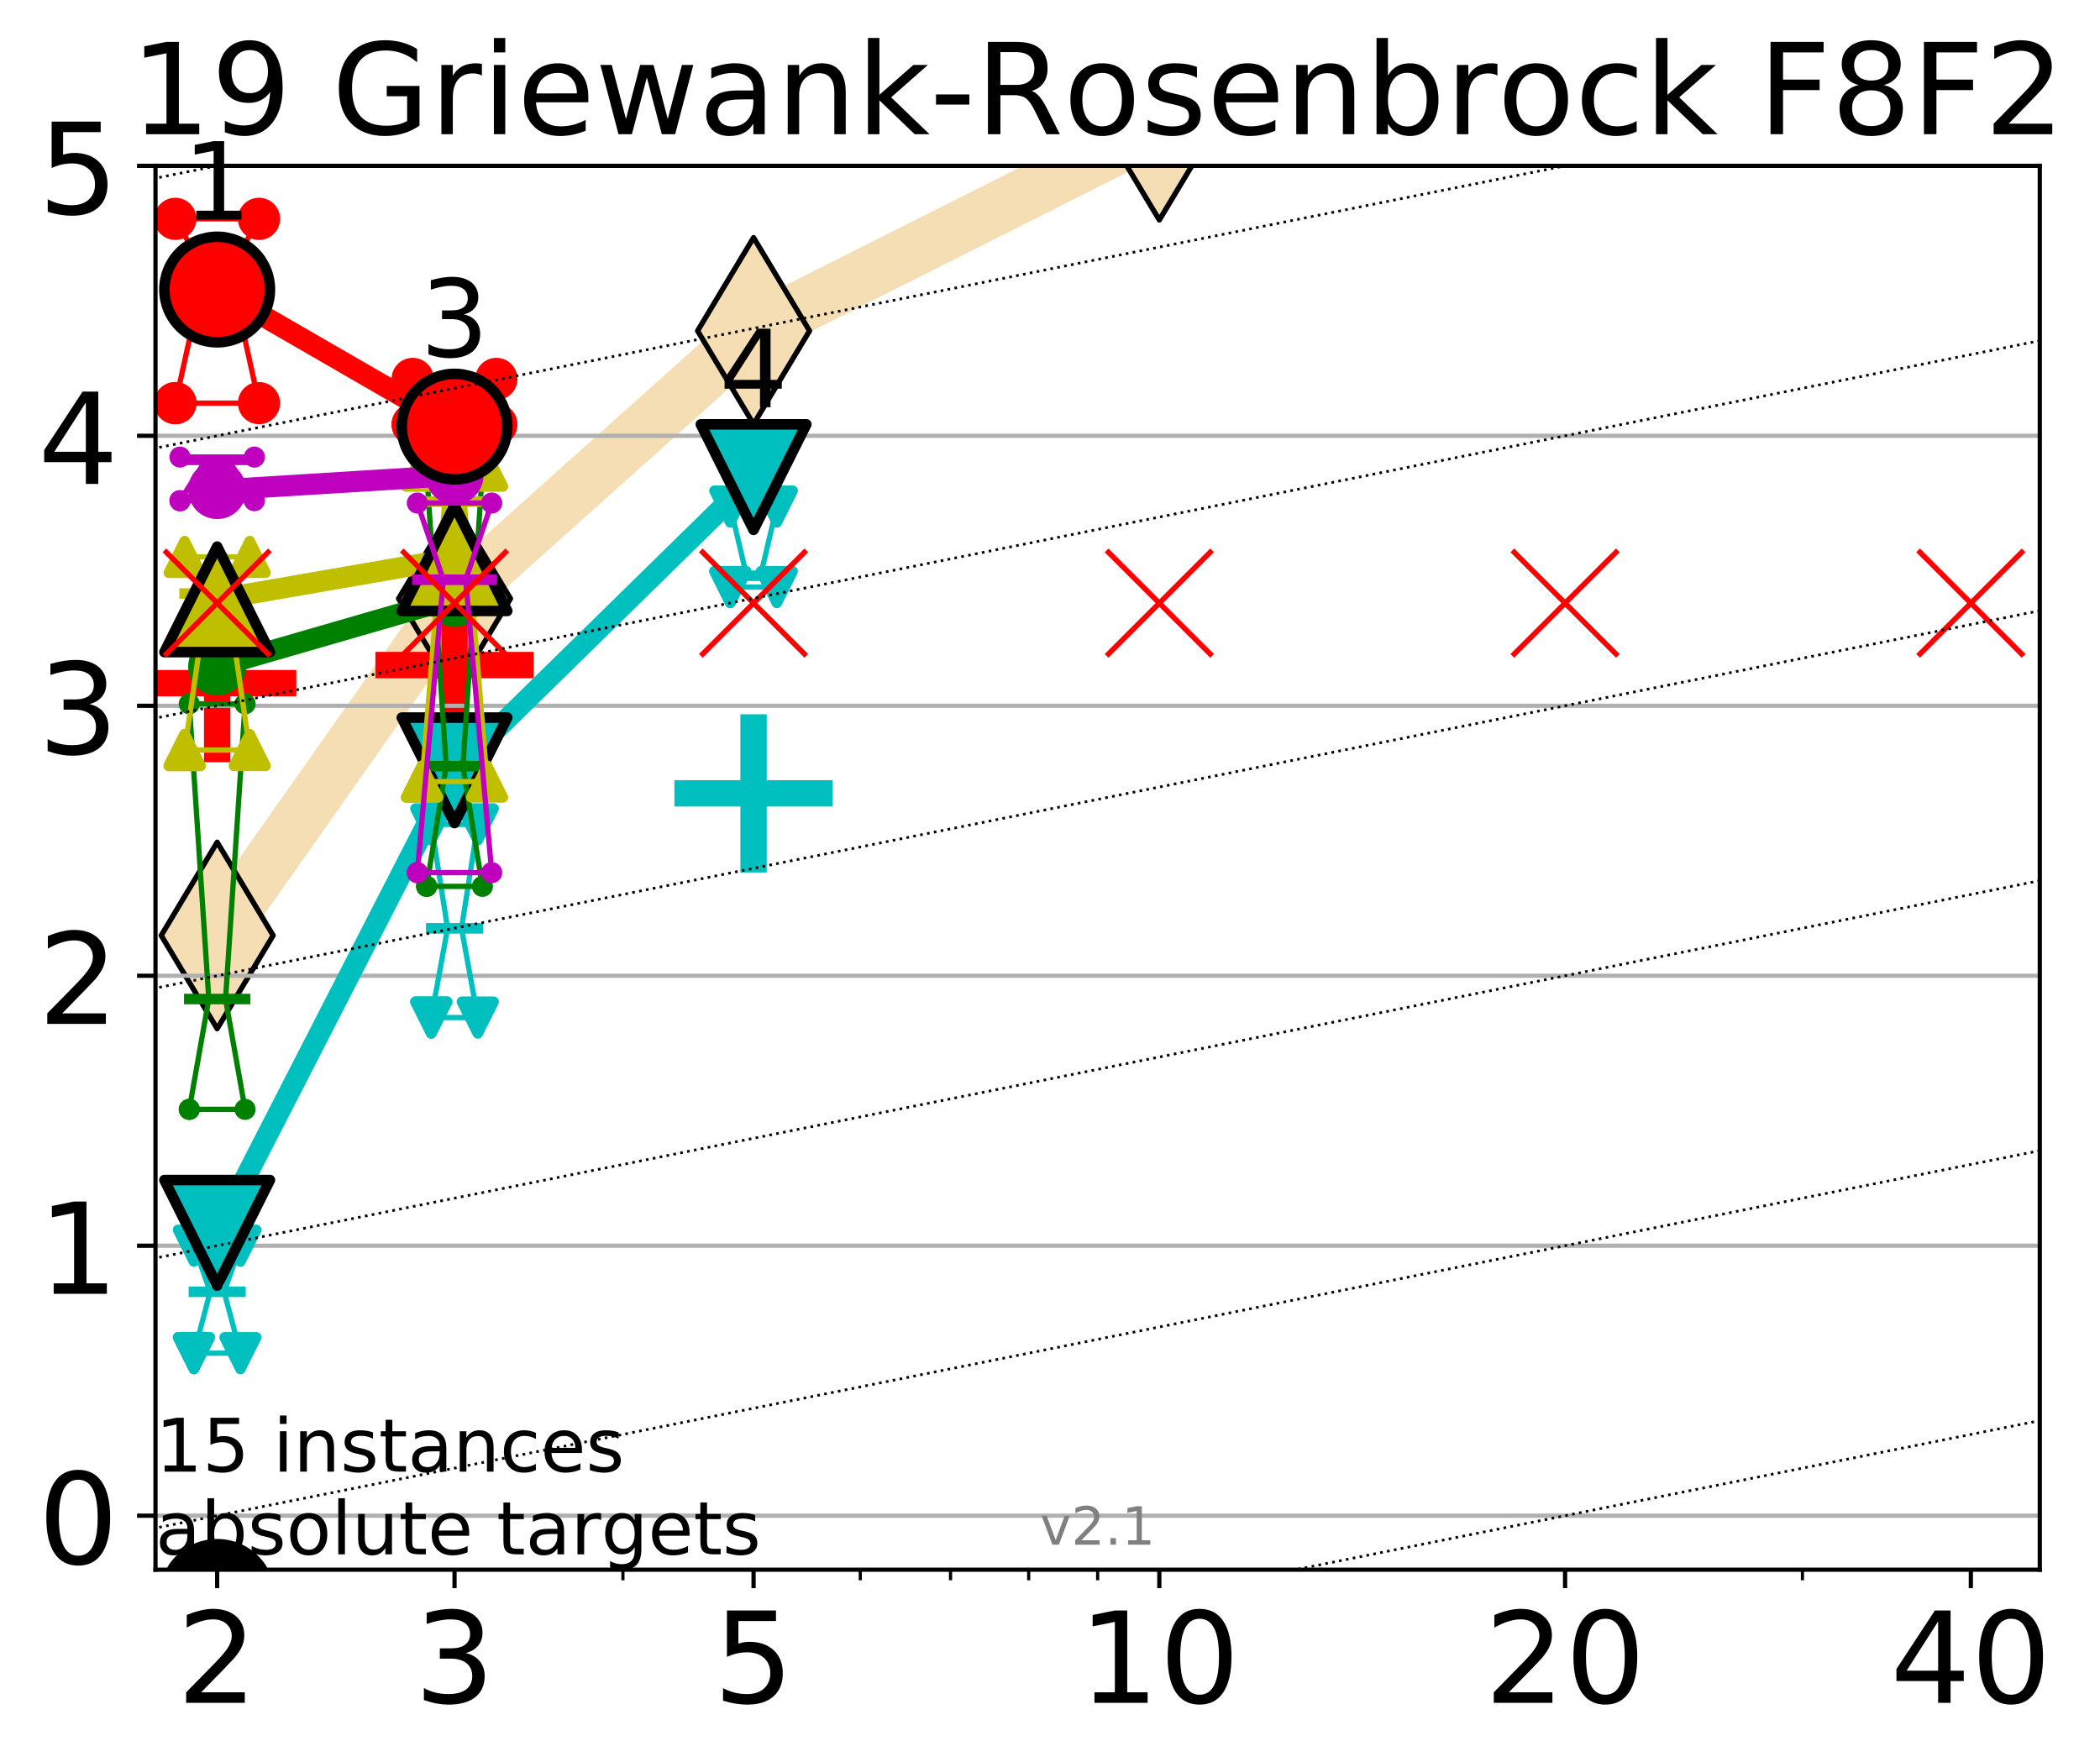 <?xml version="1.0" encoding="utf-8" standalone="no"?>
<!DOCTYPE svg PUBLIC "-//W3C//DTD SVG 1.1//EN"
  "http://www.w3.org/Graphics/SVG/1.1/DTD/svg11.dtd">
<!-- Created with matplotlib (http://matplotlib.org/) -->
<svg height="334pt" version="1.1" viewBox="0 0 398 334" width="398pt" xmlns="http://www.w3.org/2000/svg" xmlns:xlink="http://www.w3.org/1999/xlink">
 <defs>
  <style type="text/css">
*{stroke-linecap:butt;stroke-linejoin:round;}
  </style>
 </defs>
 <g id="figure_1">
  <g id="patch_1">
   <path d="M 0 334.976 
L 398.551 334.976 
L 398.551 0 
L 0 0 
z
" style="fill:#ffffff;"/>
  </g>
  <g id="axes_1">
   <g id="patch_2">
    <path d="M 29.47 297.548 
L 386.59 297.548 
L 386.59 31.436 
L 29.47 31.436 
z
" style="fill:#ffffff;"/>
   </g>
   <g id="line2d_1">
    <path clip-path="url(#pe3f3b1b9f1)" d="M 41.159 177.326 
L 86.144 113.476 
L 142.818 62.714 
L 219.719 24.025 
L 296.621 4.377 
L 311.948 -1 
" style="fill:none;stroke:#f5deb3;stroke-linecap:square;stroke-width:10;"/>
    <defs>
     <path d="M -0 17.678 
L 10.607 0 
L 0 -17.678 
L -10.607 -0 
z
" id="me0794e8c5f" style="stroke:#000000;stroke-linejoin:miter;"/>
    </defs>
    <g clip-path="url(#pe3f3b1b9f1)">
     <use style="fill:#f5deb3;stroke:#000000;stroke-linejoin:miter;" x="41.159" xlink:href="#me0794e8c5f" y="177.326"/>
     <use style="fill:#f5deb3;stroke:#000000;stroke-linejoin:miter;" x="86.144" xlink:href="#me0794e8c5f" y="113.476"/>
     <use style="fill:#f5deb3;stroke:#000000;stroke-linejoin:miter;" x="142.818" xlink:href="#me0794e8c5f" y="62.714"/>
     <use style="fill:#f5deb3;stroke:#000000;stroke-linejoin:miter;" x="219.719" xlink:href="#me0794e8c5f" y="24.025"/>
     <use style="fill:#f5deb3;stroke:#000000;stroke-linejoin:miter;" x="296.621" xlink:href="#me0794e8c5f" y="4.377"/>
     <use style="fill:#f5deb3;stroke:#000000;stroke-linejoin:miter;" x="311.948" xlink:href="#me0794e8c5f" y="-1"/>
    </g>
   </g>
   <g id="line2d_2">
    <defs>
     <path d="M -15 0 
L 15 0 
M 0 15 
L 0 -15 
" id="m7bdab62f63" style="stroke:#ff0000;stroke-width:5;"/>
    </defs>
    <g clip-path="url(#pe3f3b1b9f1)">
     <use style="fill:#ff0000;stroke:#ff0000;stroke-width:5;" x="41.159" xlink:href="#m7bdab62f63" y="129.495"/>
    </g>
   </g>
   <g id="line2d_3">
    <g clip-path="url(#pe3f3b1b9f1)">
     <use style="fill:#ff0000;stroke:#ff0000;stroke-width:5;" x="86.144" xlink:href="#m7bdab62f63" y="126.067"/>
    </g>
   </g>
   <g id="line2d_4">
    <defs>
     <path d="M -15 0 
L 15 0 
M 0 15 
L 0 -15 
" id="m2e4373ed31" style="stroke:#00bfbf;stroke-width:5;"/>
    </defs>
    <g clip-path="url(#pe3f3b1b9f1)">
     <use style="fill:#00bfbf;stroke:#00bfbf;stroke-width:5;" x="142.818" xlink:href="#m2e4373ed31" y="150.389"/>
    </g>
   </g>
   <g id="matplotlib.axis_1">
    <g id="xtick_1">
     <g id="line2d_5">
      <defs>
       <path d="M 0 0 
L 0 3.5 
" id="mf90a9ba5c8" style="stroke:#000000;stroke-width:0.8;"/>
      </defs>
      <g>
       <use style="stroke:#000000;stroke-width:0.8;" x="41.159" xlink:href="#mf90a9ba5c8" y="297.548"/>
      </g>
     </g>
     <g id="text_1">
      <!-- 2 -->
      <defs>
       <path d="M 19.188 8.297 
L 53.609 8.297 
L 53.609 0 
L 7.328 0 
L 7.328 8.297 
Q 12.938 14.109 22.625 23.891 
Q 32.328 33.688 34.812 36.531 
Q 39.547 41.844 41.422 45.531 
Q 43.312 49.219 43.312 52.781 
Q 43.312 58.594 39.234 62.25 
Q 35.156 65.922 28.609 65.922 
Q 23.969 65.922 18.812 64.312 
Q 13.672 62.703 7.812 59.422 
L 7.812 69.391 
Q 13.766 71.781 18.938 73 
Q 24.125 74.219 28.422 74.219 
Q 39.75 74.219 46.484 68.547 
Q 53.219 62.891 53.219 53.422 
Q 53.219 48.922 51.531 44.891 
Q 49.859 40.875 45.406 35.406 
Q 44.188 33.984 37.641 27.219 
Q 31.109 20.453 19.188 8.297 
z
" id="DejaVuSans-32"/>
      </defs>
      <g transform="translate(33.524 322.784)scale(0.24 -0.24)">
       <use xlink:href="#DejaVuSans-32"/>
      </g>
     </g>
    </g>
    <g id="xtick_2">
     <g id="line2d_6">
      <g>
       <use style="stroke:#000000;stroke-width:0.8;" x="86.144" xlink:href="#mf90a9ba5c8" y="297.548"/>
      </g>
     </g>
     <g id="text_2">
      <!-- 3 -->
      <defs>
       <path d="M 40.578 39.312 
Q 47.656 37.797 51.625 33 
Q 55.609 28.219 55.609 21.188 
Q 55.609 10.406 48.188 4.484 
Q 40.766 -1.422 27.094 -1.422 
Q 22.516 -1.422 17.656 -0.516 
Q 12.797 0.391 7.625 2.203 
L 7.625 11.719 
Q 11.719 9.328 16.594 8.109 
Q 21.484 6.891 26.812 6.891 
Q 36.078 6.891 40.938 10.547 
Q 45.797 14.203 45.797 21.188 
Q 45.797 27.641 41.281 31.266 
Q 36.766 34.906 28.719 34.906 
L 20.219 34.906 
L 20.219 43.016 
L 29.109 43.016 
Q 36.375 43.016 40.234 45.922 
Q 44.094 48.828 44.094 54.297 
Q 44.094 59.906 40.109 62.906 
Q 36.141 65.922 28.719 65.922 
Q 24.656 65.922 20.016 65.031 
Q 15.375 64.156 9.812 62.312 
L 9.812 71.094 
Q 15.438 72.656 20.344 73.438 
Q 25.25 74.219 29.594 74.219 
Q 40.828 74.219 47.359 69.109 
Q 53.906 64.016 53.906 55.328 
Q 53.906 49.266 50.438 45.094 
Q 46.969 40.922 40.578 39.312 
z
" id="DejaVuSans-33"/>
      </defs>
      <g transform="translate(78.509 322.784)scale(0.24 -0.24)">
       <use xlink:href="#DejaVuSans-33"/>
      </g>
     </g>
    </g>
    <g id="xtick_3">
     <g id="line2d_7">
      <g>
       <use style="stroke:#000000;stroke-width:0.8;" x="142.818" xlink:href="#mf90a9ba5c8" y="297.548"/>
      </g>
     </g>
     <g id="text_3">
      <!-- 5 -->
      <defs>
       <path d="M 10.797 72.906 
L 49.516 72.906 
L 49.516 64.594 
L 19.828 64.594 
L 19.828 46.734 
Q 21.969 47.469 24.109 47.828 
Q 26.266 48.188 28.422 48.188 
Q 40.625 48.188 47.75 41.5 
Q 54.891 34.812 54.891 23.391 
Q 54.891 11.625 47.562 5.094 
Q 40.234 -1.422 26.906 -1.422 
Q 22.312 -1.422 17.547 -0.641 
Q 12.797 0.141 7.719 1.703 
L 7.719 11.625 
Q 12.109 9.234 16.797 8.062 
Q 21.484 6.891 26.703 6.891 
Q 35.156 6.891 40.078 11.328 
Q 45.016 15.766 45.016 23.391 
Q 45.016 31 40.078 35.438 
Q 35.156 39.891 26.703 39.891 
Q 22.75 39.891 18.812 39.016 
Q 14.891 38.141 10.797 36.281 
z
" id="DejaVuSans-35"/>
      </defs>
      <g transform="translate(135.183 322.784)scale(0.24 -0.24)">
       <use xlink:href="#DejaVuSans-35"/>
      </g>
     </g>
    </g>
    <g id="xtick_4">
     <g id="line2d_8">
      <g>
       <use style="stroke:#000000;stroke-width:0.8;" x="219.719" xlink:href="#mf90a9ba5c8" y="297.548"/>
      </g>
     </g>
     <g id="text_4">
      <!-- 10 -->
      <defs>
       <path d="M 12.406 8.297 
L 28.516 8.297 
L 28.516 63.922 
L 10.984 60.406 
L 10.984 69.391 
L 28.422 72.906 
L 38.281 72.906 
L 38.281 8.297 
L 54.391 8.297 
L 54.391 0 
L 12.406 0 
z
" id="DejaVuSans-31"/>
       <path d="M 31.781 66.406 
Q 24.172 66.406 20.328 58.906 
Q 16.5 51.422 16.5 36.375 
Q 16.5 21.391 20.328 13.891 
Q 24.172 6.391 31.781 6.391 
Q 39.453 6.391 43.281 13.891 
Q 47.125 21.391 47.125 36.375 
Q 47.125 51.422 43.281 58.906 
Q 39.453 66.406 31.781 66.406 
z
M 31.781 74.219 
Q 44.047 74.219 50.516 64.516 
Q 56.984 54.828 56.984 36.375 
Q 56.984 17.969 50.516 8.266 
Q 44.047 -1.422 31.781 -1.422 
Q 19.531 -1.422 13.062 8.266 
Q 6.594 17.969 6.594 36.375 
Q 6.594 54.828 13.062 64.516 
Q 19.531 74.219 31.781 74.219 
z
" id="DejaVuSans-30"/>
      </defs>
      <g transform="translate(204.449 322.784)scale(0.24 -0.24)">
       <use xlink:href="#DejaVuSans-31"/>
       <use x="63.623" xlink:href="#DejaVuSans-30"/>
      </g>
     </g>
    </g>
    <g id="xtick_5">
     <g id="line2d_9">
      <g>
       <use style="stroke:#000000;stroke-width:0.8;" x="296.621" xlink:href="#mf90a9ba5c8" y="297.548"/>
      </g>
     </g>
     <g id="text_5">
      <!-- 20 -->
      <g transform="translate(281.351 322.784)scale(0.24 -0.24)">
       <use xlink:href="#DejaVuSans-32"/>
       <use x="63.623" xlink:href="#DejaVuSans-30"/>
      </g>
     </g>
    </g>
    <g id="xtick_6">
     <g id="line2d_10">
      <g>
       <use style="stroke:#000000;stroke-width:0.8;" x="373.522" xlink:href="#mf90a9ba5c8" y="297.548"/>
      </g>
     </g>
     <g id="text_6">
      <!-- 40 -->
      <defs>
       <path d="M 37.797 64.312 
L 12.891 25.391 
L 37.797 25.391 
z
M 35.203 72.906 
L 47.609 72.906 
L 47.609 25.391 
L 58.016 25.391 
L 58.016 17.188 
L 47.609 17.188 
L 47.609 0 
L 37.797 0 
L 37.797 17.188 
L 4.891 17.188 
L 4.891 26.703 
z
" id="DejaVuSans-34"/>
      </defs>
      <g transform="translate(358.252 322.784)scale(0.24 -0.24)">
       <use xlink:href="#DejaVuSans-34"/>
       <use x="63.623" xlink:href="#DejaVuSans-30"/>
      </g>
     </g>
    </g>
    <g id="xtick_7">
     <g id="line2d_11">
      <defs>
       <path d="M 0 0 
L 0 2 
" id="m2e52c23e15" style="stroke:#000000;stroke-width:0.6;"/>
      </defs>
      <g>
       <use style="stroke:#000000;stroke-width:0.6;" x="41.159" xlink:href="#m2e52c23e15" y="297.548"/>
      </g>
     </g>
    </g>
    <g id="xtick_8">
     <g id="line2d_12">
      <g>
       <use style="stroke:#000000;stroke-width:0.6;" x="86.144" xlink:href="#m2e52c23e15" y="297.548"/>
      </g>
     </g>
    </g>
    <g id="xtick_9">
     <g id="line2d_13">
      <g>
       <use style="stroke:#000000;stroke-width:0.6;" x="118.061" xlink:href="#m2e52c23e15" y="297.548"/>
      </g>
     </g>
    </g>
    <g id="xtick_10">
     <g id="line2d_14">
      <g>
       <use style="stroke:#000000;stroke-width:0.6;" x="142.818" xlink:href="#m2e52c23e15" y="297.548"/>
      </g>
     </g>
    </g>
    <g id="xtick_11">
     <g id="line2d_15">
      <g>
       <use style="stroke:#000000;stroke-width:0.6;" x="163.045" xlink:href="#m2e52c23e15" y="297.548"/>
      </g>
     </g>
    </g>
    <g id="xtick_12">
     <g id="line2d_16">
      <g>
       <use style="stroke:#000000;stroke-width:0.6;" x="180.148" xlink:href="#m2e52c23e15" y="297.548"/>
      </g>
     </g>
    </g>
    <g id="xtick_13">
     <g id="line2d_17">
      <g>
       <use style="stroke:#000000;stroke-width:0.6;" x="194.962" xlink:href="#m2e52c23e15" y="297.548"/>
      </g>
     </g>
    </g>
    <g id="xtick_14">
     <g id="line2d_18">
      <g>
       <use style="stroke:#000000;stroke-width:0.6;" x="208.03" xlink:href="#m2e52c23e15" y="297.548"/>
      </g>
     </g>
    </g>
    <g id="xtick_15">
     <g id="line2d_19">
      <g>
       <use style="stroke:#000000;stroke-width:0.6;" x="296.621" xlink:href="#m2e52c23e15" y="297.548"/>
      </g>
     </g>
    </g>
    <g id="xtick_16">
     <g id="line2d_20">
      <g>
       <use style="stroke:#000000;stroke-width:0.6;" x="341.605" xlink:href="#m2e52c23e15" y="297.548"/>
      </g>
     </g>
    </g>
    <g id="xtick_17">
     <g id="line2d_21">
      <g>
       <use style="stroke:#000000;stroke-width:0.6;" x="373.522" xlink:href="#m2e52c23e15" y="297.548"/>
      </g>
     </g>
    </g>
   </g>
   <g id="matplotlib.axis_2">
    <g id="ytick_1">
     <g id="line2d_22">
      <path clip-path="url(#pe3f3b1b9f1)" d="M 29.47 287.313 
L 386.59 287.313 
" style="fill:none;stroke:#b0b0b0;stroke-linecap:square;stroke-width:0.8;"/>
     </g>
     <g id="line2d_23">
      <defs>
       <path d="M 0 0 
L -3.5 0 
" id="m23c5b6b247" style="stroke:#000000;stroke-width:0.8;"/>
      </defs>
      <g>
       <use style="stroke:#000000;stroke-width:0.8;" x="29.47" xlink:href="#m23c5b6b247" y="287.313"/>
      </g>
     </g>
     <g id="text_7">
      <!-- 0 -->
      <g transform="translate(7.2 296.431)scale(0.24 -0.24)">
       <use xlink:href="#DejaVuSans-30"/>
      </g>
     </g>
    </g>
    <g id="ytick_2">
     <g id="line2d_24">
      <path clip-path="url(#pe3f3b1b9f1)" d="M 29.47 236.138 
L 386.59 236.138 
" style="fill:none;stroke:#b0b0b0;stroke-linecap:square;stroke-width:0.8;"/>
     </g>
     <g id="line2d_25">
      <g>
       <use style="stroke:#000000;stroke-width:0.8;" x="29.47" xlink:href="#m23c5b6b247" y="236.138"/>
      </g>
     </g>
     <g id="text_8">
      <!-- 1 -->
      <g transform="translate(7.2 245.256)scale(0.24 -0.24)">
       <use xlink:href="#DejaVuSans-31"/>
      </g>
     </g>
    </g>
    <g id="ytick_3">
     <g id="line2d_26">
      <path clip-path="url(#pe3f3b1b9f1)" d="M 29.47 184.962 
L 386.59 184.962 
" style="fill:none;stroke:#b0b0b0;stroke-linecap:square;stroke-width:0.8;"/>
     </g>
     <g id="line2d_27">
      <g>
       <use style="stroke:#000000;stroke-width:0.8;" x="29.47" xlink:href="#m23c5b6b247" y="184.962"/>
      </g>
     </g>
     <g id="text_9">
      <!-- 2 -->
      <g transform="translate(7.2 194.081)scale(0.24 -0.24)">
       <use xlink:href="#DejaVuSans-32"/>
      </g>
     </g>
    </g>
    <g id="ytick_4">
     <g id="line2d_28">
      <path clip-path="url(#pe3f3b1b9f1)" d="M 29.47 133.787 
L 386.59 133.787 
" style="fill:none;stroke:#b0b0b0;stroke-linecap:square;stroke-width:0.8;"/>
     </g>
     <g id="line2d_29">
      <g>
       <use style="stroke:#000000;stroke-width:0.8;" x="29.47" xlink:href="#m23c5b6b247" y="133.787"/>
      </g>
     </g>
     <g id="text_10">
      <!-- 3 -->
      <g transform="translate(7.2 142.905)scale(0.24 -0.24)">
       <use xlink:href="#DejaVuSans-33"/>
      </g>
     </g>
    </g>
    <g id="ytick_5">
     <g id="line2d_30">
      <path clip-path="url(#pe3f3b1b9f1)" d="M 29.47 82.612 
L 386.59 82.612 
" style="fill:none;stroke:#b0b0b0;stroke-linecap:square;stroke-width:0.8;"/>
     </g>
     <g id="line2d_31">
      <g>
       <use style="stroke:#000000;stroke-width:0.8;" x="29.47" xlink:href="#m23c5b6b247" y="82.612"/>
      </g>
     </g>
     <g id="text_11">
      <!-- 4 -->
      <g transform="translate(7.2 91.73)scale(0.24 -0.24)">
       <use xlink:href="#DejaVuSans-34"/>
      </g>
     </g>
    </g>
    <g id="ytick_6">
     <g id="line2d_32">
      <path clip-path="url(#pe3f3b1b9f1)" d="M 29.47 31.436 
L 386.59 31.436 
" style="fill:none;stroke:#b0b0b0;stroke-linecap:square;stroke-width:0.8;"/>
     </g>
     <g id="line2d_33">
      <g>
       <use style="stroke:#000000;stroke-width:0.8;" x="29.47" xlink:href="#m23c5b6b247" y="31.436"/>
      </g>
     </g>
     <g id="text_12">
      <!-- 5 -->
      <g transform="translate(7.2 40.554)scale(0.24 -0.24)">
       <use xlink:href="#DejaVuSans-35"/>
      </g>
     </g>
    </g>
   </g>
   <g id="line2d_34">
    <path clip-path="url(#pe3f3b1b9f1)" d="M 38.516 302.718 
L 40.366 302.718 
L 38.516 302.718 
L 43.803 302.718 
L 41.952 302.718 
L 43.803 302.718 
L 38.516 302.718 
" style="fill:none;stroke:#000000;stroke-linecap:square;"/>
   </g>
   <g id="line2d_35">
    <path clip-path="url(#pe3f3b1b9f1)" d="M 38.516 302.718 
L 43.803 302.718 
L 43.803 302.718 
L 38.516 302.718 
L 38.516 302.718 
" style="fill:none;"/>
    <defs>
     <path d="M 0 3 
C 0.796 3 1.559 2.684 2.121 2.121 
C 2.684 1.559 3 0.796 3 0 
C 3 -0.796 2.684 -1.559 2.121 -2.121 
C 1.559 -2.684 0.796 -3 0 -3 
C -0.796 -3 -1.559 -2.684 -2.121 -2.121 
C -2.684 -1.559 -3 -0.796 -3 0 
C -3 0.796 -2.684 1.559 -2.121 2.121 
C -1.559 2.684 -0.796 3 0 3 
z
" id="m3ca762d5ec" style="stroke:#000000;stroke-width:2;"/>
    </defs>
    <g clip-path="url(#pe3f3b1b9f1)">
     <use style="stroke:#000000;stroke-width:2;" x="38.516" xlink:href="#m3ca762d5ec" y="302.718"/>
     <use style="stroke:#000000;stroke-width:2;" x="43.803" xlink:href="#m3ca762d5ec" y="302.718"/>
     <use style="stroke:#000000;stroke-width:2;" x="43.803" xlink:href="#m3ca762d5ec" y="302.718"/>
     <use style="stroke:#000000;stroke-width:2;" x="38.516" xlink:href="#m3ca762d5ec" y="302.718"/>
     <use style="stroke:#000000;stroke-width:2;" x="38.516" xlink:href="#m3ca762d5ec" y="302.718"/>
    </g>
   </g>
   <g id="line2d_36">
    <path clip-path="url(#pe3f3b1b9f1)" d="M 38.516 302.718 
L 43.803 302.718 
" style="fill:none;stroke:#000000;stroke-linecap:square;stroke-width:2;"/>
   </g>
   <g id="line2d_37">
    <path clip-path="url(#pe3f3b1b9f1)" d="M 83.5 311.73 
L 85.351 311.73 
L 83.5 311.73 
L 88.787 311.73 
L 86.937 311.73 
L 88.787 311.73 
L 83.5 311.73 
" style="fill:none;stroke:#000000;stroke-linecap:square;"/>
   </g>
   <g id="line2d_38">
    <path clip-path="url(#pe3f3b1b9f1)" d="M 83.5 311.73 
L 88.787 311.73 
L 88.787 311.73 
L 83.5 311.73 
L 83.5 311.73 
" style="fill:none;"/>
    <g clip-path="url(#pe3f3b1b9f1)">
     <use style="stroke:#000000;stroke-width:2;" x="83.5" xlink:href="#m3ca762d5ec" y="311.73"/>
     <use style="stroke:#000000;stroke-width:2;" x="88.787" xlink:href="#m3ca762d5ec" y="311.73"/>
     <use style="stroke:#000000;stroke-width:2;" x="88.787" xlink:href="#m3ca762d5ec" y="311.73"/>
     <use style="stroke:#000000;stroke-width:2;" x="83.5" xlink:href="#m3ca762d5ec" y="311.73"/>
     <use style="stroke:#000000;stroke-width:2;" x="83.5" xlink:href="#m3ca762d5ec" y="311.73"/>
    </g>
   </g>
   <g id="line2d_39">
    <path clip-path="url(#pe3f3b1b9f1)" d="M 83.5 311.73 
L 88.787 311.73 
" style="fill:none;stroke:#000000;stroke-linecap:square;stroke-width:2;"/>
   </g>
   <g id="line2d_40">
    <path clip-path="url(#pe3f3b1b9f1)" d="M 140.174 323.083 
L 142.025 323.083 
L 140.174 323.083 
L 145.461 323.083 
L 143.611 323.083 
L 145.461 323.083 
L 140.174 323.083 
" style="fill:none;stroke:#000000;stroke-linecap:square;"/>
   </g>
   <g id="line2d_41">
    <path clip-path="url(#pe3f3b1b9f1)" d="M 140.174 323.083 
L 145.461 323.083 
L 145.461 323.083 
L 140.174 323.083 
L 140.174 323.083 
" style="fill:none;"/>
    <g clip-path="url(#pe3f3b1b9f1)">
     <use style="stroke:#000000;stroke-width:2;" x="140.174" xlink:href="#m3ca762d5ec" y="323.083"/>
     <use style="stroke:#000000;stroke-width:2;" x="145.461" xlink:href="#m3ca762d5ec" y="323.083"/>
     <use style="stroke:#000000;stroke-width:2;" x="145.461" xlink:href="#m3ca762d5ec" y="323.083"/>
     <use style="stroke:#000000;stroke-width:2;" x="140.174" xlink:href="#m3ca762d5ec" y="323.083"/>
     <use style="stroke:#000000;stroke-width:2;" x="140.174" xlink:href="#m3ca762d5ec" y="323.083"/>
    </g>
   </g>
   <g id="line2d_42">
    <path clip-path="url(#pe3f3b1b9f1)" d="M 140.174 323.083 
L 145.461 323.083 
" style="fill:none;stroke:#000000;stroke-linecap:square;stroke-width:2;"/>
   </g>
   <g id="line2d_43">
    <path clip-path="url(#pe3f3b1b9f1)" style="fill:none;stroke:#000000;stroke-linecap:square;"/>
   </g>
   <g id="line2d_44">
    <path clip-path="url(#pe3f3b1b9f1)" style="fill:none;"/>
    <g clip-path="url(#pe3f3b1b9f1)">
     <use style="stroke:#000000;stroke-width:2;" x="217.076" xlink:href="#m3ca762d5ec" y="338.489"/>
     <use style="stroke:#000000;stroke-width:2;" x="222.363" xlink:href="#m3ca762d5ec" y="338.489"/>
     <use style="stroke:#000000;stroke-width:2;" x="222.363" xlink:href="#m3ca762d5ec" y="338.489"/>
     <use style="stroke:#000000;stroke-width:2;" x="217.076" xlink:href="#m3ca762d5ec" y="338.489"/>
     <use style="stroke:#000000;stroke-width:2;" x="217.076" xlink:href="#m3ca762d5ec" y="338.489"/>
    </g>
   </g>
   <g id="line2d_45">
    <path clip-path="url(#pe3f3b1b9f1)" style="fill:none;stroke:#000000;stroke-linecap:square;stroke-width:2;"/>
   </g>
   <g id="line2d_46">
    <path clip-path="url(#pe3f3b1b9f1)" style="fill:none;stroke:#000000;stroke-linecap:square;"/>
   </g>
   <g id="line2d_47">
    <path clip-path="url(#pe3f3b1b9f1)" style="fill:none;"/>
    <g clip-path="url(#pe3f3b1b9f1)">
     <use style="stroke:#000000;stroke-width:2;" x="293.977" xlink:href="#m3ca762d5ec" y="353.894"/>
     <use style="stroke:#000000;stroke-width:2;" x="299.264" xlink:href="#m3ca762d5ec" y="353.894"/>
     <use style="stroke:#000000;stroke-width:2;" x="299.264" xlink:href="#m3ca762d5ec" y="353.894"/>
     <use style="stroke:#000000;stroke-width:2;" x="293.977" xlink:href="#m3ca762d5ec" y="353.894"/>
     <use style="stroke:#000000;stroke-width:2;" x="293.977" xlink:href="#m3ca762d5ec" y="353.894"/>
    </g>
   </g>
   <g id="line2d_48">
    <path clip-path="url(#pe3f3b1b9f1)" style="fill:none;stroke:#000000;stroke-linecap:square;stroke-width:2;"/>
   </g>
   <g id="line2d_49">
    <path clip-path="url(#pe3f3b1b9f1)" style="fill:none;stroke:#000000;stroke-linecap:square;"/>
   </g>
   <g id="line2d_50">
    <path clip-path="url(#pe3f3b1b9f1)" style="fill:none;"/>
    <g clip-path="url(#pe3f3b1b9f1)">
     <use style="stroke:#000000;stroke-width:2;" x="370.879" xlink:href="#m3ca762d5ec" y="369.299"/>
     <use style="stroke:#000000;stroke-width:2;" x="376.166" xlink:href="#m3ca762d5ec" y="369.299"/>
     <use style="stroke:#000000;stroke-width:2;" x="376.166" xlink:href="#m3ca762d5ec" y="369.299"/>
     <use style="stroke:#000000;stroke-width:2;" x="370.879" xlink:href="#m3ca762d5ec" y="369.299"/>
     <use style="stroke:#000000;stroke-width:2;" x="370.879" xlink:href="#m3ca762d5ec" y="369.299"/>
    </g>
   </g>
   <g id="line2d_51">
    <path clip-path="url(#pe3f3b1b9f1)" style="fill:none;stroke:#000000;stroke-linecap:square;stroke-width:2;"/>
   </g>
   <g id="line2d_52">
    <path clip-path="url(#pe3f3b1b9f1)" d="M 41.159 302.718 
L 86.144 311.73 
" style="fill:none;stroke:#000000;stroke-linecap:square;stroke-width:4;"/>
   </g>
   <g id="line2d_53">
    <path clip-path="url(#pe3f3b1b9f1)" d="M 86.144 311.73 
L 142.818 323.083 
" style="fill:none;stroke:#000000;stroke-linecap:square;stroke-width:4;"/>
   </g>
   <g id="line2d_54">
    <path clip-path="url(#pe3f3b1b9f1)" d="M 142.818 323.083 
L 207.176 335.976 
" style="fill:none;stroke:#000000;stroke-linecap:square;stroke-width:4;"/>
   </g>
   <g id="line2d_55">
    <path clip-path="url(#pe3f3b1b9f1)" style="fill:none;stroke:#000000;stroke-linecap:square;stroke-width:4;"/>
   </g>
   <g id="line2d_56">
    <path clip-path="url(#pe3f3b1b9f1)" style="fill:none;stroke:#000000;stroke-linecap:square;stroke-width:4;"/>
   </g>
   <g id="line2d_57">
    <path clip-path="url(#pe3f3b1b9f1)" d="M 41.159 302.718 
L 86.144 311.73 
L 142.818 323.083 
L 207.176 335.976 
" style="fill:none;"/>
    <defs>
     <path d="M 0 10 
C 2.652 10 5.196 8.946 7.071 7.071 
C 8.946 5.196 10 2.652 10 0 
C 10 -2.652 8.946 -5.196 7.071 -7.071 
C 5.196 -8.946 2.652 -10 0 -10 
C -2.652 -10 -5.196 -8.946 -7.071 -7.071 
C -8.946 -5.196 -10 -2.652 -10 0 
C -10 2.652 -8.946 5.196 -7.071 7.071 
C -5.196 8.946 -2.652 10 0 10 
z
" id="m2bfa22973a" style="stroke:#000000;stroke-width:2;"/>
    </defs>
    <g clip-path="url(#pe3f3b1b9f1)">
     <use style="stroke:#000000;stroke-width:2;" x="41.159" xlink:href="#m2bfa22973a" y="302.718"/>
     <use style="stroke:#000000;stroke-width:2;" x="86.144" xlink:href="#m2bfa22973a" y="311.73"/>
     <use style="stroke:#000000;stroke-width:2;" x="142.818" xlink:href="#m2bfa22973a" y="323.083"/>
     <use style="stroke:#000000;stroke-width:2;" x="219.719" xlink:href="#m2bfa22973a" y="338.489"/>
     <use style="stroke:#000000;stroke-width:2;" x="296.621" xlink:href="#m2bfa22973a" y="353.894"/>
     <use style="stroke:#000000;stroke-width:2;" x="373.522" xlink:href="#m2bfa22973a" y="369.299"/>
    </g>
   </g>
   <g id="line2d_58">
    <path clip-path="url(#pe3f3b1b9f1)" d="M 37.635 302.718 
L 40.102 302.718 
L 37.635 302.718 
L 44.684 302.718 
L 42.217 302.718 
L 44.684 302.718 
L 37.635 302.718 
" style="fill:none;stroke:#0000ff;stroke-linecap:square;"/>
   </g>
   <g id="line2d_59">
    <path clip-path="url(#pe3f3b1b9f1)" d="M 37.635 302.718 
L 44.684 302.718 
L 44.684 302.718 
L 37.635 302.718 
L 37.635 302.718 
" style="fill:none;"/>
    <defs>
     <path d="M 0 1.5 
C 0.398 1.5 0.779 1.342 1.061 1.061 
C 1.342 0.779 1.5 0.398 1.5 0 
C 1.5 -0.398 1.342 -0.779 1.061 -1.061 
C 0.779 -1.342 0.398 -1.5 0 -1.5 
C -0.398 -1.5 -0.779 -1.342 -1.061 -1.061 
C -1.342 -0.779 -1.5 -0.398 -1.5 0 
C -1.5 0.398 -1.342 0.779 -1.061 1.061 
C -0.779 1.342 -0.398 1.5 0 1.5 
z
" id="m0f2f1a8b81" style="stroke:#0000ff;"/>
    </defs>
    <g clip-path="url(#pe3f3b1b9f1)">
     <use style="fill:#0000ff;stroke:#0000ff;" x="37.635" xlink:href="#m0f2f1a8b81" y="302.718"/>
     <use style="fill:#0000ff;stroke:#0000ff;" x="44.684" xlink:href="#m0f2f1a8b81" y="302.718"/>
     <use style="fill:#0000ff;stroke:#0000ff;" x="44.684" xlink:href="#m0f2f1a8b81" y="302.718"/>
     <use style="fill:#0000ff;stroke:#0000ff;" x="37.635" xlink:href="#m0f2f1a8b81" y="302.718"/>
     <use style="fill:#0000ff;stroke:#0000ff;" x="37.635" xlink:href="#m0f2f1a8b81" y="302.718"/>
    </g>
   </g>
   <g id="line2d_60">
    <path clip-path="url(#pe3f3b1b9f1)" d="M 37.635 302.718 
L 44.684 302.718 
" style="fill:none;stroke:#0000ff;stroke-linecap:square;stroke-width:2;"/>
   </g>
   <g id="line2d_61">
    <path clip-path="url(#pe3f3b1b9f1)" d="M 82.619 311.73 
L 85.086 311.73 
L 82.619 311.73 
L 89.669 311.73 
L 87.201 311.73 
L 89.669 311.73 
L 82.619 311.73 
" style="fill:none;stroke:#0000ff;stroke-linecap:square;"/>
   </g>
   <g id="line2d_62">
    <path clip-path="url(#pe3f3b1b9f1)" d="M 82.619 311.73 
L 89.669 311.73 
L 89.669 311.73 
L 82.619 311.73 
L 82.619 311.73 
" style="fill:none;"/>
    <g clip-path="url(#pe3f3b1b9f1)">
     <use style="fill:#0000ff;stroke:#0000ff;" x="82.619" xlink:href="#m0f2f1a8b81" y="311.73"/>
     <use style="fill:#0000ff;stroke:#0000ff;" x="89.669" xlink:href="#m0f2f1a8b81" y="311.73"/>
     <use style="fill:#0000ff;stroke:#0000ff;" x="89.669" xlink:href="#m0f2f1a8b81" y="311.73"/>
     <use style="fill:#0000ff;stroke:#0000ff;" x="82.619" xlink:href="#m0f2f1a8b81" y="311.73"/>
     <use style="fill:#0000ff;stroke:#0000ff;" x="82.619" xlink:href="#m0f2f1a8b81" y="311.73"/>
    </g>
   </g>
   <g id="line2d_63">
    <path clip-path="url(#pe3f3b1b9f1)" d="M 82.619 311.73 
L 89.669 311.73 
" style="fill:none;stroke:#0000ff;stroke-linecap:square;stroke-width:2;"/>
   </g>
   <g id="line2d_64">
    <path clip-path="url(#pe3f3b1b9f1)" d="M 139.293 323.083 
L 141.76 323.083 
L 139.293 323.083 
L 146.342 323.083 
L 143.875 323.083 
L 146.342 323.083 
L 139.293 323.083 
" style="fill:none;stroke:#0000ff;stroke-linecap:square;"/>
   </g>
   <g id="line2d_65">
    <path clip-path="url(#pe3f3b1b9f1)" d="M 139.293 323.083 
L 146.342 323.083 
L 146.342 323.083 
L 139.293 323.083 
L 139.293 323.083 
" style="fill:none;"/>
    <g clip-path="url(#pe3f3b1b9f1)">
     <use style="fill:#0000ff;stroke:#0000ff;" x="139.293" xlink:href="#m0f2f1a8b81" y="323.083"/>
     <use style="fill:#0000ff;stroke:#0000ff;" x="146.342" xlink:href="#m0f2f1a8b81" y="323.083"/>
     <use style="fill:#0000ff;stroke:#0000ff;" x="146.342" xlink:href="#m0f2f1a8b81" y="323.083"/>
     <use style="fill:#0000ff;stroke:#0000ff;" x="139.293" xlink:href="#m0f2f1a8b81" y="323.083"/>
     <use style="fill:#0000ff;stroke:#0000ff;" x="139.293" xlink:href="#m0f2f1a8b81" y="323.083"/>
    </g>
   </g>
   <g id="line2d_66">
    <path clip-path="url(#pe3f3b1b9f1)" d="M 139.293 323.083 
L 146.342 323.083 
" style="fill:none;stroke:#0000ff;stroke-linecap:square;stroke-width:2;"/>
   </g>
   <g id="line2d_67">
    <path clip-path="url(#pe3f3b1b9f1)" style="fill:none;stroke:#0000ff;stroke-linecap:square;"/>
   </g>
   <g id="line2d_68">
    <path clip-path="url(#pe3f3b1b9f1)" style="fill:none;"/>
    <g clip-path="url(#pe3f3b1b9f1)">
     <use style="fill:#0000ff;stroke:#0000ff;" x="216.195" xlink:href="#m0f2f1a8b81" y="338.489"/>
     <use style="fill:#0000ff;stroke:#0000ff;" x="223.244" xlink:href="#m0f2f1a8b81" y="338.489"/>
     <use style="fill:#0000ff;stroke:#0000ff;" x="223.244" xlink:href="#m0f2f1a8b81" y="338.489"/>
     <use style="fill:#0000ff;stroke:#0000ff;" x="216.195" xlink:href="#m0f2f1a8b81" y="338.489"/>
     <use style="fill:#0000ff;stroke:#0000ff;" x="216.195" xlink:href="#m0f2f1a8b81" y="338.489"/>
    </g>
   </g>
   <g id="line2d_69">
    <path clip-path="url(#pe3f3b1b9f1)" style="fill:none;stroke:#0000ff;stroke-linecap:square;stroke-width:2;"/>
   </g>
   <g id="line2d_70">
    <path clip-path="url(#pe3f3b1b9f1)" style="fill:none;stroke:#0000ff;stroke-linecap:square;"/>
   </g>
   <g id="line2d_71">
    <path clip-path="url(#pe3f3b1b9f1)" style="fill:none;"/>
    <g clip-path="url(#pe3f3b1b9f1)">
     <use style="fill:#0000ff;stroke:#0000ff;" x="293.096" xlink:href="#m0f2f1a8b81" y="353.894"/>
     <use style="fill:#0000ff;stroke:#0000ff;" x="300.146" xlink:href="#m0f2f1a8b81" y="353.894"/>
     <use style="fill:#0000ff;stroke:#0000ff;" x="300.146" xlink:href="#m0f2f1a8b81" y="353.894"/>
     <use style="fill:#0000ff;stroke:#0000ff;" x="293.096" xlink:href="#m0f2f1a8b81" y="353.894"/>
     <use style="fill:#0000ff;stroke:#0000ff;" x="293.096" xlink:href="#m0f2f1a8b81" y="353.894"/>
    </g>
   </g>
   <g id="line2d_72">
    <path clip-path="url(#pe3f3b1b9f1)" style="fill:none;stroke:#0000ff;stroke-linecap:square;stroke-width:2;"/>
   </g>
   <g id="line2d_73">
    <path clip-path="url(#pe3f3b1b9f1)" style="fill:none;stroke:#0000ff;stroke-linecap:square;"/>
   </g>
   <g id="line2d_74">
    <path clip-path="url(#pe3f3b1b9f1)" style="fill:none;"/>
    <g clip-path="url(#pe3f3b1b9f1)">
     <use style="fill:#0000ff;stroke:#0000ff;" x="369.998" xlink:href="#m0f2f1a8b81" y="369.299"/>
     <use style="fill:#0000ff;stroke:#0000ff;" x="377.047" xlink:href="#m0f2f1a8b81" y="369.299"/>
     <use style="fill:#0000ff;stroke:#0000ff;" x="377.047" xlink:href="#m0f2f1a8b81" y="369.299"/>
     <use style="fill:#0000ff;stroke:#0000ff;" x="369.998" xlink:href="#m0f2f1a8b81" y="369.299"/>
     <use style="fill:#0000ff;stroke:#0000ff;" x="369.998" xlink:href="#m0f2f1a8b81" y="369.299"/>
    </g>
   </g>
   <g id="line2d_75">
    <path clip-path="url(#pe3f3b1b9f1)" style="fill:none;stroke:#0000ff;stroke-linecap:square;stroke-width:2;"/>
   </g>
   <g id="line2d_76">
    <path clip-path="url(#pe3f3b1b9f1)" d="M 41.159 302.718 
L 86.144 311.73 
" style="fill:none;stroke:#0000ff;stroke-linecap:square;stroke-width:4;"/>
   </g>
   <g id="line2d_77">
    <path clip-path="url(#pe3f3b1b9f1)" d="M 86.144 311.73 
L 142.818 323.083 
" style="fill:none;stroke:#0000ff;stroke-linecap:square;stroke-width:4;"/>
   </g>
   <g id="line2d_78">
    <path clip-path="url(#pe3f3b1b9f1)" d="M 142.818 323.083 
L 207.176 335.976 
" style="fill:none;stroke:#0000ff;stroke-linecap:square;stroke-width:4;"/>
   </g>
   <g id="line2d_79">
    <path clip-path="url(#pe3f3b1b9f1)" style="fill:none;stroke:#0000ff;stroke-linecap:square;stroke-width:4;"/>
   </g>
   <g id="line2d_80">
    <path clip-path="url(#pe3f3b1b9f1)" style="fill:none;stroke:#0000ff;stroke-linecap:square;stroke-width:4;"/>
   </g>
   <g id="line2d_81">
    <path clip-path="url(#pe3f3b1b9f1)" d="M 41.159 302.718 
L 86.144 311.73 
L 142.818 323.083 
L 207.176 335.976 
" style="fill:none;"/>
    <defs>
     <path d="M 0 5 
C 1.326 5 2.598 4.473 3.536 3.536 
C 4.473 2.598 5 1.326 5 0 
C 5 -1.326 4.473 -2.598 3.536 -3.536 
C 2.598 -4.473 1.326 -5 0 -5 
C -1.326 -5 -2.598 -4.473 -3.536 -3.536 
C -4.473 -2.598 -5 -1.326 -5 0 
C -5 1.326 -4.473 2.598 -3.536 3.536 
C -2.598 4.473 -1.326 5 0 5 
z
" id="m30ead6e19d" style="stroke:#0000ff;"/>
    </defs>
    <g clip-path="url(#pe3f3b1b9f1)">
     <use style="fill:#0000ff;stroke:#0000ff;" x="41.159" xlink:href="#m30ead6e19d" y="302.718"/>
     <use style="fill:#0000ff;stroke:#0000ff;" x="86.144" xlink:href="#m30ead6e19d" y="311.73"/>
     <use style="fill:#0000ff;stroke:#0000ff;" x="142.818" xlink:href="#m30ead6e19d" y="323.083"/>
     <use style="fill:#0000ff;stroke:#0000ff;" x="219.719" xlink:href="#m30ead6e19d" y="338.489"/>
     <use style="fill:#0000ff;stroke:#0000ff;" x="296.621" xlink:href="#m30ead6e19d" y="353.894"/>
     <use style="fill:#0000ff;stroke:#0000ff;" x="373.522" xlink:href="#m30ead6e19d" y="369.299"/>
    </g>
   </g>
   <g id="line2d_82">
    <path clip-path="url(#pe3f3b1b9f1)" d="M 36.753 256.503 
L 39.838 244.873 
L 36.753 236.138 
L 45.565 236.138 
L 42.481 244.873 
L 45.565 256.503 
L 36.753 256.503 
" style="fill:none;stroke:#00bfbf;stroke-linecap:square;"/>
   </g>
   <g id="line2d_83">
    <path clip-path="url(#pe3f3b1b9f1)" d="M 36.753 256.503 
L 45.565 256.503 
L 45.565 236.138 
L 36.753 236.138 
L 36.753 256.503 
" style="fill:none;"/>
    <defs>
     <path d="M -0 3 
L 3 -3 
L -3 -3 
z
" id="m50645c61a5" style="stroke:#00bfbf;stroke-linejoin:miter;stroke-width:2;"/>
    </defs>
    <g clip-path="url(#pe3f3b1b9f1)">
     <use style="fill:#00bfbf;stroke:#00bfbf;stroke-linejoin:miter;stroke-width:2;" x="36.753" xlink:href="#m50645c61a5" y="256.503"/>
     <use style="fill:#00bfbf;stroke:#00bfbf;stroke-linejoin:miter;stroke-width:2;" x="45.565" xlink:href="#m50645c61a5" y="256.503"/>
     <use style="fill:#00bfbf;stroke:#00bfbf;stroke-linejoin:miter;stroke-width:2;" x="45.565" xlink:href="#m50645c61a5" y="236.138"/>
     <use style="fill:#00bfbf;stroke:#00bfbf;stroke-linejoin:miter;stroke-width:2;" x="36.753" xlink:href="#m50645c61a5" y="236.138"/>
     <use style="fill:#00bfbf;stroke:#00bfbf;stroke-linejoin:miter;stroke-width:2;" x="36.753" xlink:href="#m50645c61a5" y="256.503"/>
    </g>
   </g>
   <g id="line2d_84">
    <path clip-path="url(#pe3f3b1b9f1)" d="M 36.753 244.873 
L 45.565 244.873 
" style="fill:none;stroke:#00bfbf;stroke-linecap:square;stroke-width:2;"/>
   </g>
   <g id="line2d_85">
    <path clip-path="url(#pe3f3b1b9f1)" d="M 81.738 192.89 
L 84.822 175.976 
L 81.738 156.268 
L 90.55 156.268 
L 87.466 175.976 
L 90.55 192.89 
L 81.738 192.89 
" style="fill:none;stroke:#00bfbf;stroke-linecap:square;"/>
   </g>
   <g id="line2d_86">
    <path clip-path="url(#pe3f3b1b9f1)" d="M 81.738 192.89 
L 90.55 192.89 
L 90.55 156.268 
L 81.738 156.268 
L 81.738 192.89 
" style="fill:none;"/>
    <g clip-path="url(#pe3f3b1b9f1)">
     <use style="fill:#00bfbf;stroke:#00bfbf;stroke-linejoin:miter;stroke-width:2;" x="81.738" xlink:href="#m50645c61a5" y="192.89"/>
     <use style="fill:#00bfbf;stroke:#00bfbf;stroke-linejoin:miter;stroke-width:2;" x="90.55" xlink:href="#m50645c61a5" y="192.89"/>
     <use style="fill:#00bfbf;stroke:#00bfbf;stroke-linejoin:miter;stroke-width:2;" x="90.55" xlink:href="#m50645c61a5" y="156.268"/>
     <use style="fill:#00bfbf;stroke:#00bfbf;stroke-linejoin:miter;stroke-width:2;" x="81.738" xlink:href="#m50645c61a5" y="156.268"/>
     <use style="fill:#00bfbf;stroke:#00bfbf;stroke-linejoin:miter;stroke-width:2;" x="81.738" xlink:href="#m50645c61a5" y="192.89"/>
    </g>
   </g>
   <g id="line2d_87">
    <path clip-path="url(#pe3f3b1b9f1)" d="M 81.738 175.976 
L 90.55 175.976 
" style="fill:none;stroke:#00bfbf;stroke-linecap:square;stroke-width:2;"/>
   </g>
   <g id="line2d_88">
    <path clip-path="url(#pe3f3b1b9f1)" d="M 138.412 111.288 
L 141.496 109.134 
L 138.412 96.028 
L 147.224 96.028 
L 144.139 109.134 
L 147.224 111.288 
L 138.412 111.288 
" style="fill:none;stroke:#00bfbf;stroke-linecap:square;"/>
   </g>
   <g id="line2d_89">
    <path clip-path="url(#pe3f3b1b9f1)" d="M 138.412 111.288 
L 147.224 111.288 
L 147.224 96.028 
L 138.412 96.028 
L 138.412 111.288 
" style="fill:none;"/>
    <g clip-path="url(#pe3f3b1b9f1)">
     <use style="fill:#00bfbf;stroke:#00bfbf;stroke-linejoin:miter;stroke-width:2;" x="138.412" xlink:href="#m50645c61a5" y="111.288"/>
     <use style="fill:#00bfbf;stroke:#00bfbf;stroke-linejoin:miter;stroke-width:2;" x="147.224" xlink:href="#m50645c61a5" y="111.288"/>
     <use style="fill:#00bfbf;stroke:#00bfbf;stroke-linejoin:miter;stroke-width:2;" x="147.224" xlink:href="#m50645c61a5" y="96.028"/>
     <use style="fill:#00bfbf;stroke:#00bfbf;stroke-linejoin:miter;stroke-width:2;" x="138.412" xlink:href="#m50645c61a5" y="96.028"/>
     <use style="fill:#00bfbf;stroke:#00bfbf;stroke-linejoin:miter;stroke-width:2;" x="138.412" xlink:href="#m50645c61a5" y="111.288"/>
    </g>
   </g>
   <g id="line2d_90">
    <path clip-path="url(#pe3f3b1b9f1)" d="M 138.412 109.134 
L 147.224 109.134 
" style="fill:none;stroke:#00bfbf;stroke-linecap:square;stroke-width:2;"/>
   </g>
   <g id="line2d_91">
    <path clip-path="url(#pe3f3b1b9f1)" d="M 41.159 233.685 
L 86.144 146.028 
" style="fill:none;stroke:#00bfbf;stroke-linecap:square;stroke-width:4;"/>
   </g>
   <g id="line2d_92">
    <path clip-path="url(#pe3f3b1b9f1)" d="M 86.144 146.028 
L 142.818 90.44 
" style="fill:none;stroke:#00bfbf;stroke-linecap:square;stroke-width:4;"/>
   </g>
   <g id="line2d_93">
    <path clip-path="url(#pe3f3b1b9f1)" d="M 41.159 233.685 
L 86.144 146.028 
L 142.818 90.44 
" style="fill:none;"/>
    <defs>
     <path d="M -0 10 
L 10 -10 
L -10 -10 
z
" id="mb880d681a4" style="stroke:#000000;stroke-linejoin:miter;stroke-width:2;"/>
    </defs>
    <g clip-path="url(#pe3f3b1b9f1)">
     <use style="fill:#00bfbf;stroke:#000000;stroke-linejoin:miter;stroke-width:2;" x="41.159" xlink:href="#mb880d681a4" y="233.685"/>
     <use style="fill:#00bfbf;stroke:#000000;stroke-linejoin:miter;stroke-width:2;" x="86.144" xlink:href="#mb880d681a4" y="146.028"/>
     <use style="fill:#00bfbf;stroke:#000000;stroke-linejoin:miter;stroke-width:2;" x="142.818" xlink:href="#mb880d681a4" y="90.44"/>
    </g>
   </g>
   <g id="line2d_94">
    <path clip-path="url(#pe3f3b1b9f1)" d="M 35.872 210.287 
L 39.573 189.373 
L 35.872 133.423 
L 46.446 133.423 
L 42.745 189.373 
L 46.446 210.287 
L 35.872 210.287 
" style="fill:none;stroke:#008000;stroke-linecap:square;"/>
   </g>
   <g id="line2d_95">
    <path clip-path="url(#pe3f3b1b9f1)" d="M 35.872 210.287 
L 46.446 210.287 
L 46.446 133.423 
L 35.872 133.423 
L 35.872 210.287 
" style="fill:none;"/>
    <defs>
     <path d="M 0 1.5 
C 0.398 1.5 0.779 1.342 1.061 1.061 
C 1.342 0.779 1.5 0.398 1.5 0 
C 1.5 -0.398 1.342 -0.779 1.061 -1.061 
C 0.779 -1.342 0.398 -1.5 0 -1.5 
C -0.398 -1.5 -0.779 -1.342 -1.061 -1.061 
C -1.342 -0.779 -1.5 -0.398 -1.5 0 
C -1.5 0.398 -1.342 0.779 -1.061 1.061 
C -0.779 1.342 -0.398 1.5 0 1.5 
z
" id="m853d4824a1" style="stroke:#008000;"/>
    </defs>
    <g clip-path="url(#pe3f3b1b9f1)">
     <use style="fill:#008000;stroke:#008000;" x="35.872" xlink:href="#m853d4824a1" y="210.287"/>
     <use style="fill:#008000;stroke:#008000;" x="46.446" xlink:href="#m853d4824a1" y="210.287"/>
     <use style="fill:#008000;stroke:#008000;" x="46.446" xlink:href="#m853d4824a1" y="133.423"/>
     <use style="fill:#008000;stroke:#008000;" x="35.872" xlink:href="#m853d4824a1" y="133.423"/>
     <use style="fill:#008000;stroke:#008000;" x="35.872" xlink:href="#m853d4824a1" y="210.287"/>
    </g>
   </g>
   <g id="line2d_96">
    <path clip-path="url(#pe3f3b1b9f1)" d="M 35.872 189.373 
L 46.446 189.373 
" style="fill:none;stroke:#008000;stroke-linecap:square;stroke-width:2;"/>
   </g>
   <g id="line2d_97">
    <path clip-path="url(#pe3f3b1b9f1)" d="M 80.857 168.019 
L 84.558 145.227 
L 80.857 89.258 
L 91.431 89.258 
L 87.73 145.227 
L 91.431 168.019 
L 80.857 168.019 
" style="fill:none;stroke:#008000;stroke-linecap:square;"/>
   </g>
   <g id="line2d_98">
    <path clip-path="url(#pe3f3b1b9f1)" d="M 80.857 168.019 
L 91.431 168.019 
L 91.431 89.258 
L 80.857 89.258 
L 80.857 168.019 
" style="fill:none;"/>
    <g clip-path="url(#pe3f3b1b9f1)">
     <use style="fill:#008000;stroke:#008000;" x="80.857" xlink:href="#m853d4824a1" y="168.019"/>
     <use style="fill:#008000;stroke:#008000;" x="91.431" xlink:href="#m853d4824a1" y="168.019"/>
     <use style="fill:#008000;stroke:#008000;" x="91.431" xlink:href="#m853d4824a1" y="89.258"/>
     <use style="fill:#008000;stroke:#008000;" x="80.857" xlink:href="#m853d4824a1" y="89.258"/>
     <use style="fill:#008000;stroke:#008000;" x="80.857" xlink:href="#m853d4824a1" y="168.019"/>
    </g>
   </g>
   <g id="line2d_99">
    <path clip-path="url(#pe3f3b1b9f1)" d="M 80.857 145.227 
L 91.431 145.227 
" style="fill:none;stroke:#008000;stroke-linecap:square;stroke-width:2;"/>
   </g>
   <g id="line2d_100">
    <path clip-path="url(#pe3f3b1b9f1)" d="M 41.159 126.353 
L 86.144 113.339 
" style="fill:none;stroke:#008000;stroke-linecap:square;stroke-width:4;"/>
   </g>
   <g id="line2d_101">
    <path clip-path="url(#pe3f3b1b9f1)" d="M 41.159 126.353 
L 86.144 113.339 
" style="fill:none;"/>
    <defs>
     <path d="M 0 5 
C 1.326 5 2.598 4.473 3.536 3.536 
C 4.473 2.598 5 1.326 5 0 
C 5 -1.326 4.473 -2.598 3.536 -3.536 
C 2.598 -4.473 1.326 -5 0 -5 
C -1.326 -5 -2.598 -4.473 -3.536 -3.536 
C -4.473 -2.598 -5 -1.326 -5 0 
C -5 1.326 -4.473 2.598 -3.536 3.536 
C -2.598 4.473 -1.326 5 0 5 
z
" id="m4a702c5f26" style="stroke:#008000;"/>
    </defs>
    <g clip-path="url(#pe3f3b1b9f1)">
     <use style="fill:#008000;stroke:#008000;" x="41.159" xlink:href="#m4a702c5f26" y="126.353"/>
     <use style="fill:#008000;stroke:#008000;" x="86.144" xlink:href="#m4a702c5f26" y="113.339"/>
    </g>
   </g>
   <g id="line2d_102">
    <path clip-path="url(#pe3f3b1b9f1)" d="M 34.991 142.179 
L 39.309 112.512 
L 34.991 105.569 
L 47.328 105.569 
L 43.01 112.512 
L 47.328 142.179 
L 34.991 142.179 
" style="fill:none;stroke:#bfbf00;stroke-linecap:square;"/>
   </g>
   <g id="line2d_103">
    <path clip-path="url(#pe3f3b1b9f1)" d="M 34.991 142.179 
L 47.328 142.179 
L 47.328 105.569 
L 34.991 105.569 
L 34.991 142.179 
" style="fill:none;"/>
    <defs>
     <path d="M 0 -3 
L -3 3 
L 3 3 
z
" id="maf46caf85d" style="stroke:#bfbf00;stroke-linejoin:miter;stroke-width:2;"/>
    </defs>
    <g clip-path="url(#pe3f3b1b9f1)">
     <use style="fill:#bfbf00;stroke:#bfbf00;stroke-linejoin:miter;stroke-width:2;" x="34.991" xlink:href="#maf46caf85d" y="142.179"/>
     <use style="fill:#bfbf00;stroke:#bfbf00;stroke-linejoin:miter;stroke-width:2;" x="47.328" xlink:href="#maf46caf85d" y="142.179"/>
     <use style="fill:#bfbf00;stroke:#bfbf00;stroke-linejoin:miter;stroke-width:2;" x="47.328" xlink:href="#maf46caf85d" y="105.569"/>
     <use style="fill:#bfbf00;stroke:#bfbf00;stroke-linejoin:miter;stroke-width:2;" x="34.991" xlink:href="#maf46caf85d" y="105.569"/>
     <use style="fill:#bfbf00;stroke:#bfbf00;stroke-linejoin:miter;stroke-width:2;" x="34.991" xlink:href="#maf46caf85d" y="142.179"/>
    </g>
   </g>
   <g id="line2d_104">
    <path clip-path="url(#pe3f3b1b9f1)" d="M 34.991 112.512 
L 47.328 112.512 
" style="fill:none;stroke:#bfbf00;stroke-linecap:square;stroke-width:2;"/>
   </g>
   <g id="line2d_105">
    <path clip-path="url(#pe3f3b1b9f1)" d="M 79.976 148.15 
L 84.293 95.08 
L 79.976 89.219 
L 92.312 89.219 
L 87.994 95.08 
L 92.312 148.15 
L 79.976 148.15 
" style="fill:none;stroke:#bfbf00;stroke-linecap:square;"/>
   </g>
   <g id="line2d_106">
    <path clip-path="url(#pe3f3b1b9f1)" d="M 79.976 148.15 
L 92.312 148.15 
L 92.312 89.219 
L 79.976 89.219 
L 79.976 148.15 
" style="fill:none;"/>
    <g clip-path="url(#pe3f3b1b9f1)">
     <use style="fill:#bfbf00;stroke:#bfbf00;stroke-linejoin:miter;stroke-width:2;" x="79.976" xlink:href="#maf46caf85d" y="148.15"/>
     <use style="fill:#bfbf00;stroke:#bfbf00;stroke-linejoin:miter;stroke-width:2;" x="92.312" xlink:href="#maf46caf85d" y="148.15"/>
     <use style="fill:#bfbf00;stroke:#bfbf00;stroke-linejoin:miter;stroke-width:2;" x="92.312" xlink:href="#maf46caf85d" y="89.219"/>
     <use style="fill:#bfbf00;stroke:#bfbf00;stroke-linejoin:miter;stroke-width:2;" x="79.976" xlink:href="#maf46caf85d" y="89.219"/>
     <use style="fill:#bfbf00;stroke:#bfbf00;stroke-linejoin:miter;stroke-width:2;" x="79.976" xlink:href="#maf46caf85d" y="148.15"/>
    </g>
   </g>
   <g id="line2d_107">
    <path clip-path="url(#pe3f3b1b9f1)" d="M 79.976 95.08 
L 92.312 95.08 
" style="fill:none;stroke:#bfbf00;stroke-linecap:square;stroke-width:2;"/>
   </g>
   <g id="line2d_108">
    <path clip-path="url(#pe3f3b1b9f1)" d="M 41.159 113.616 
L 86.144 105.814 
" style="fill:none;stroke:#bfbf00;stroke-linecap:square;stroke-width:4;"/>
   </g>
   <g id="line2d_109">
    <path clip-path="url(#pe3f3b1b9f1)" d="M 41.159 113.616 
L 86.144 105.814 
" style="fill:none;"/>
    <defs>
     <path d="M 0 -10 
L -10 10 
L 10 10 
z
" id="m6c677a8dfe" style="stroke:#000000;stroke-linejoin:miter;stroke-width:2;"/>
    </defs>
    <g clip-path="url(#pe3f3b1b9f1)">
     <use style="fill:#bfbf00;stroke:#000000;stroke-linejoin:miter;stroke-width:2;" x="41.159" xlink:href="#m6c677a8dfe" y="113.616"/>
     <use style="fill:#bfbf00;stroke:#000000;stroke-linejoin:miter;stroke-width:2;" x="86.144" xlink:href="#m6c677a8dfe" y="105.814"/>
    </g>
   </g>
   <g id="line2d_110">
    <path clip-path="url(#pe3f3b1b9f1)" d="M 34.11 94.917 
L 39.044 87.161 
L 34.11 86.643 
L 48.209 86.643 
L 43.274 87.161 
L 48.209 94.917 
L 34.11 94.917 
" style="fill:none;stroke:#bf00bf;stroke-linecap:square;"/>
   </g>
   <g id="line2d_111">
    <path clip-path="url(#pe3f3b1b9f1)" d="M 34.11 94.917 
L 48.209 94.917 
L 48.209 86.643 
L 34.11 86.643 
L 34.11 94.917 
" style="fill:none;"/>
    <defs>
     <path d="M 0 1.5 
C 0.398 1.5 0.779 1.342 1.061 1.061 
C 1.342 0.779 1.5 0.398 1.5 0 
C 1.5 -0.398 1.342 -0.779 1.061 -1.061 
C 0.779 -1.342 0.398 -1.5 0 -1.5 
C -0.398 -1.5 -0.779 -1.342 -1.061 -1.061 
C -1.342 -0.779 -1.5 -0.398 -1.5 0 
C -1.5 0.398 -1.342 0.779 -1.061 1.061 
C -0.779 1.342 -0.398 1.5 0 1.5 
z
" id="m656ff8713e" style="stroke:#bf00bf;"/>
    </defs>
    <g clip-path="url(#pe3f3b1b9f1)">
     <use style="fill:#bf00bf;stroke:#bf00bf;" x="34.11" xlink:href="#m656ff8713e" y="94.917"/>
     <use style="fill:#bf00bf;stroke:#bf00bf;" x="48.209" xlink:href="#m656ff8713e" y="94.917"/>
     <use style="fill:#bf00bf;stroke:#bf00bf;" x="48.209" xlink:href="#m656ff8713e" y="86.643"/>
     <use style="fill:#bf00bf;stroke:#bf00bf;" x="34.11" xlink:href="#m656ff8713e" y="86.643"/>
     <use style="fill:#bf00bf;stroke:#bf00bf;" x="34.11" xlink:href="#m656ff8713e" y="94.917"/>
    </g>
   </g>
   <g id="line2d_112">
    <path clip-path="url(#pe3f3b1b9f1)" d="M 34.11 87.161 
L 48.209 87.161 
" style="fill:none;stroke:#bf00bf;stroke-linecap:square;stroke-width:2;"/>
   </g>
   <g id="line2d_113">
    <path clip-path="url(#pe3f3b1b9f1)" d="M 79.094 165.413 
L 84.029 109.896 
L 79.094 95.354 
L 93.193 95.354 
L 88.259 109.896 
L 93.193 165.413 
L 79.094 165.413 
" style="fill:none;stroke:#bf00bf;stroke-linecap:square;"/>
   </g>
   <g id="line2d_114">
    <path clip-path="url(#pe3f3b1b9f1)" d="M 79.094 165.413 
L 93.193 165.413 
L 93.193 95.354 
L 79.094 95.354 
L 79.094 165.413 
" style="fill:none;"/>
    <g clip-path="url(#pe3f3b1b9f1)">
     <use style="fill:#bf00bf;stroke:#bf00bf;" x="79.094" xlink:href="#m656ff8713e" y="165.413"/>
     <use style="fill:#bf00bf;stroke:#bf00bf;" x="93.193" xlink:href="#m656ff8713e" y="165.413"/>
     <use style="fill:#bf00bf;stroke:#bf00bf;" x="93.193" xlink:href="#m656ff8713e" y="95.354"/>
     <use style="fill:#bf00bf;stroke:#bf00bf;" x="79.094" xlink:href="#m656ff8713e" y="95.354"/>
     <use style="fill:#bf00bf;stroke:#bf00bf;" x="79.094" xlink:href="#m656ff8713e" y="165.413"/>
    </g>
   </g>
   <g id="line2d_115">
    <path clip-path="url(#pe3f3b1b9f1)" d="M 79.094 109.896 
L 93.193 109.896 
" style="fill:none;stroke:#bf00bf;stroke-linecap:square;stroke-width:2;"/>
   </g>
   <g id="line2d_116">
    <path clip-path="url(#pe3f3b1b9f1)" d="M 41.159 92.896 
L 86.144 90.115 
" style="fill:none;stroke:#bf00bf;stroke-linecap:square;stroke-width:4;"/>
   </g>
   <g id="line2d_117">
    <path clip-path="url(#pe3f3b1b9f1)" d="M 41.159 92.896 
L 86.144 90.115 
" style="fill:none;"/>
    <defs>
     <path d="M 0 5 
C 1.326 5 2.598 4.473 3.536 3.536 
C 4.473 2.598 5 1.326 5 0 
C 5 -1.326 4.473 -2.598 3.536 -3.536 
C 2.598 -4.473 1.326 -5 0 -5 
C -1.326 -5 -2.598 -4.473 -3.536 -3.536 
C -4.473 -2.598 -5 -1.326 -5 0 
C -5 1.326 -4.473 2.598 -3.536 3.536 
C -2.598 4.473 -1.326 5 0 5 
z
" id="mf62c95ec93" style="stroke:#bf00bf;"/>
    </defs>
    <g clip-path="url(#pe3f3b1b9f1)">
     <use style="fill:#bf00bf;stroke:#bf00bf;" x="41.159" xlink:href="#mf62c95ec93" y="92.896"/>
     <use style="fill:#bf00bf;stroke:#bf00bf;" x="86.144" xlink:href="#mf62c95ec93" y="90.115"/>
    </g>
   </g>
   <g id="line2d_118">
    <path clip-path="url(#pe3f3b1b9f1)" d="M 33.229 76.415 
L 38.78 51.349 
L 33.229 41.485 
L 49.09 41.485 
L 43.538 51.349 
L 49.09 76.415 
L 33.229 76.415 
" style="fill:none;stroke:#ff0000;stroke-linecap:square;"/>
   </g>
   <g id="line2d_119">
    <path clip-path="url(#pe3f3b1b9f1)" d="M 33.229 76.415 
L 49.09 76.415 
L 49.09 41.485 
L 33.229 41.485 
L 33.229 76.415 
" style="fill:none;"/>
    <defs>
     <path d="M 0 3 
C 0.796 3 1.559 2.684 2.121 2.121 
C 2.684 1.559 3 0.796 3 0 
C 3 -0.796 2.684 -1.559 2.121 -2.121 
C 1.559 -2.684 0.796 -3 0 -3 
C -0.796 -3 -1.559 -2.684 -2.121 -2.121 
C -2.684 -1.559 -3 -0.796 -3 0 
C -3 0.796 -2.684 1.559 -2.121 2.121 
C -1.559 2.684 -0.796 3 0 3 
z
" id="m1493224e39" style="stroke:#ff0000;stroke-width:2;"/>
    </defs>
    <g clip-path="url(#pe3f3b1b9f1)">
     <use style="fill:#ff0000;stroke:#ff0000;stroke-width:2;" x="33.229" xlink:href="#m1493224e39" y="76.415"/>
     <use style="fill:#ff0000;stroke:#ff0000;stroke-width:2;" x="49.09" xlink:href="#m1493224e39" y="76.415"/>
     <use style="fill:#ff0000;stroke:#ff0000;stroke-width:2;" x="49.09" xlink:href="#m1493224e39" y="41.485"/>
     <use style="fill:#ff0000;stroke:#ff0000;stroke-width:2;" x="33.229" xlink:href="#m1493224e39" y="41.485"/>
     <use style="fill:#ff0000;stroke:#ff0000;stroke-width:2;" x="33.229" xlink:href="#m1493224e39" y="76.415"/>
    </g>
   </g>
   <g id="line2d_120">
    <path clip-path="url(#pe3f3b1b9f1)" d="M 33.229 51.349 
L 49.09 51.349 
" style="fill:none;stroke:#ff0000;stroke-linecap:square;stroke-width:2;"/>
   </g>
   <g id="line2d_121">
    <path clip-path="url(#pe3f3b1b9f1)" d="M 78.213 80.46 
L 83.765 76.584 
L 78.213 71.83 
L 94.075 71.83 
L 88.523 76.584 
L 94.075 80.46 
L 78.213 80.46 
" style="fill:none;stroke:#ff0000;stroke-linecap:square;"/>
   </g>
   <g id="line2d_122">
    <path clip-path="url(#pe3f3b1b9f1)" d="M 78.213 80.46 
L 94.075 80.46 
L 94.075 71.83 
L 78.213 71.83 
L 78.213 80.46 
" style="fill:none;"/>
    <g clip-path="url(#pe3f3b1b9f1)">
     <use style="fill:#ff0000;stroke:#ff0000;stroke-width:2;" x="78.213" xlink:href="#m1493224e39" y="80.46"/>
     <use style="fill:#ff0000;stroke:#ff0000;stroke-width:2;" x="94.075" xlink:href="#m1493224e39" y="80.46"/>
     <use style="fill:#ff0000;stroke:#ff0000;stroke-width:2;" x="94.075" xlink:href="#m1493224e39" y="71.83"/>
     <use style="fill:#ff0000;stroke:#ff0000;stroke-width:2;" x="78.213" xlink:href="#m1493224e39" y="71.83"/>
     <use style="fill:#ff0000;stroke:#ff0000;stroke-width:2;" x="78.213" xlink:href="#m1493224e39" y="80.46"/>
    </g>
   </g>
   <g id="line2d_123">
    <path clip-path="url(#pe3f3b1b9f1)" d="M 78.213 76.584 
L 94.075 76.584 
" style="fill:none;stroke:#ff0000;stroke-linecap:square;stroke-width:2;"/>
   </g>
   <g id="line2d_124">
    <path clip-path="url(#pe3f3b1b9f1)" d="M 41.159 54.883 
L 86.144 80.869 
" style="fill:none;stroke:#ff0000;stroke-linecap:square;stroke-width:4;"/>
   </g>
   <g id="line2d_125">
    <path clip-path="url(#pe3f3b1b9f1)" d="M 41.159 54.883 
L 86.144 80.869 
" style="fill:none;"/>
    <defs>
     <path d="M 0 10 
C 2.652 10 5.196 8.946 7.071 7.071 
C 8.946 5.196 10 2.652 10 0 
C 10 -2.652 8.946 -5.196 7.071 -7.071 
C 5.196 -8.946 2.652 -10 0 -10 
C -2.652 -10 -5.196 -8.946 -7.071 -7.071 
C -8.946 -5.196 -10 -2.652 -10 0 
C -10 2.652 -8.946 5.196 -7.071 7.071 
C -5.196 8.946 -2.652 10 0 10 
z
" id="maeafee8aad" style="stroke:#000000;stroke-width:2;"/>
    </defs>
    <g clip-path="url(#pe3f3b1b9f1)">
     <use style="fill:#ff0000;stroke:#000000;stroke-width:2;" x="41.159" xlink:href="#maeafee8aad" y="54.883"/>
     <use style="fill:#ff0000;stroke:#000000;stroke-width:2;" x="86.144" xlink:href="#maeafee8aad" y="80.869"/>
    </g>
   </g>
   <g id="line2d_126"/>
   <g id="line2d_127"/>
   <g id="line2d_128"/>
   <g id="line2d_129"/>
   <g id="line2d_130"/>
   <g id="line2d_131"/>
   <g id="line2d_132"/>
   <g id="line2d_133">
    <defs>
     <path d="M -10 10 
L 10 -10 
M -10 -10 
L 10 10 
" id="m0d02072d9e" style="stroke:#ff0000;"/>
    </defs>
    <g clip-path="url(#pe3f3b1b9f1)">
     <use style="fill:#ff0000;stroke:#ff0000;" x="41.159" xlink:href="#m0d02072d9e" y="114.325"/>
     <use style="fill:#ff0000;stroke:#ff0000;" x="86.144" xlink:href="#m0d02072d9e" y="114.326"/>
     <use style="fill:#ff0000;stroke:#ff0000;" x="142.818" xlink:href="#m0d02072d9e" y="114.328"/>
     <use style="fill:#ff0000;stroke:#ff0000;" x="219.719" xlink:href="#m0d02072d9e" y="114.329"/>
     <use style="fill:#ff0000;stroke:#ff0000;" x="296.621" xlink:href="#m0d02072d9e" y="114.329"/>
     <use style="fill:#ff0000;stroke:#ff0000;" x="373.522" xlink:href="#m0d02072d9e" y="114.329"/>
    </g>
   </g>
   <g id="line2d_134">
    <path clip-path="url(#pe3f3b1b9f1)" d="M 53.703 335.976 
L 399.551 266.694 
" style="fill:none;stroke:#000000;stroke-dasharray:0.5,0.825;stroke-dashoffset:0;stroke-width:0.5;"/>
   </g>
   <g id="line2d_135">
    <path clip-path="url(#pe3f3b1b9f1)" d="M -1 295.759 
L 399.551 215.518 
" style="fill:none;stroke:#000000;stroke-dasharray:0.5,0.825;stroke-dashoffset:0;stroke-width:0.5;"/>
   </g>
   <g id="line2d_136">
    <path clip-path="url(#pe3f3b1b9f1)" d="M -1 244.583 
L 399.551 164.343 
" style="fill:none;stroke:#000000;stroke-dasharray:0.5,0.825;stroke-dashoffset:0;stroke-width:0.5;"/>
   </g>
   <g id="line2d_137">
    <path clip-path="url(#pe3f3b1b9f1)" d="M -1 193.408 
L 399.551 113.168 
" style="fill:none;stroke:#000000;stroke-dasharray:0.5,0.825;stroke-dashoffset:0;stroke-width:0.5;"/>
   </g>
   <g id="line2d_138">
    <path clip-path="url(#pe3f3b1b9f1)" d="M -1 142.233 
L 399.551 61.992 
" style="fill:none;stroke:#000000;stroke-dasharray:0.5,0.825;stroke-dashoffset:0;stroke-width:0.5;"/>
   </g>
   <g id="line2d_139">
    <path clip-path="url(#pe3f3b1b9f1)" d="M -1 91.057 
L 399.551 10.817 
" style="fill:none;stroke:#000000;stroke-dasharray:0.5,0.825;stroke-dashoffset:0;stroke-width:0.5;"/>
   </g>
   <g id="line2d_140">
    <path clip-path="url(#pe3f3b1b9f1)" d="M -1 39.882 
L 203.077 -1 
" style="fill:none;stroke:#000000;stroke-dasharray:0.5,0.825;stroke-dashoffset:0;stroke-width:0.5;"/>
   </g>
   <g id="line2d_141">
    <path clip-path="url(#pe3f3b1b9f1)" style="fill:none;stroke:#000000;stroke-dasharray:0.5,0.825;stroke-dashoffset:0;stroke-width:0.5;"/>
   </g>
   <g id="line2d_142">
    <path clip-path="url(#pe3f3b1b9f1)" style="fill:none;stroke:#000000;stroke-dasharray:0.5,0.825;stroke-dashoffset:0;stroke-width:0.5;"/>
   </g>
   <g id="patch_3">
    <path d="M 29.47 297.548 
L 29.47 31.436 
" style="fill:none;stroke:#000000;stroke-linecap:square;stroke-linejoin:miter;stroke-width:0.8;"/>
   </g>
   <g id="patch_4">
    <path d="M 386.59 297.548 
L 386.59 31.436 
" style="fill:none;stroke:#000000;stroke-linecap:square;stroke-linejoin:miter;stroke-width:0.8;"/>
   </g>
   <g id="patch_5">
    <path d="M 29.47 297.548 
L 386.59 297.548 
" style="fill:none;stroke:#000000;stroke-linecap:square;stroke-linejoin:miter;stroke-width:0.8;"/>
   </g>
   <g id="patch_6">
    <path d="M 29.47 31.436 
L 386.59 31.436 
" style="fill:none;stroke:#000000;stroke-linecap:square;stroke-linejoin:miter;stroke-width:0.8;"/>
   </g>
   <g id="text_13">
    <!-- 1 -->
    <g transform="translate(34.67 41.629)scale(0.204 -0.204)">
     <use xlink:href="#DejaVuSans-31"/>
    </g>
   </g>
   <g id="text_14">
    <!-- 3 -->
    <g transform="translate(79.654 67.615)scale(0.204 -0.204)">
     <use xlink:href="#DejaVuSans-33"/>
    </g>
   </g>
   <g id="text_15">
    <!-- 4 -->
    <g transform="translate(136.328 77.186)scale(0.204 -0.204)">
     <use xlink:href="#DejaVuSans-34"/>
    </g>
   </g>
   <g id="text_16">
    <!-- 15 instances -->
    <defs>
     <path id="DejaVuSans-20"/>
     <path d="M 9.422 54.688 
L 18.406 54.688 
L 18.406 0 
L 9.422 0 
z
M 9.422 75.984 
L 18.406 75.984 
L 18.406 64.594 
L 9.422 64.594 
z
" id="DejaVuSans-69"/>
     <path d="M 54.891 33.016 
L 54.891 0 
L 45.906 0 
L 45.906 32.719 
Q 45.906 40.484 42.875 44.328 
Q 39.844 48.188 33.797 48.188 
Q 26.516 48.188 22.312 43.547 
Q 18.109 38.922 18.109 30.906 
L 18.109 0 
L 9.078 0 
L 9.078 54.688 
L 18.109 54.688 
L 18.109 46.188 
Q 21.344 51.125 25.703 53.562 
Q 30.078 56 35.797 56 
Q 45.219 56 50.047 50.172 
Q 54.891 44.344 54.891 33.016 
z
" id="DejaVuSans-6e"/>
     <path d="M 44.281 53.078 
L 44.281 44.578 
Q 40.484 46.531 36.375 47.5 
Q 32.281 48.484 27.875 48.484 
Q 21.188 48.484 17.844 46.438 
Q 14.5 44.391 14.5 40.281 
Q 14.5 37.156 16.891 35.375 
Q 19.281 33.594 26.516 31.984 
L 29.594 31.297 
Q 39.156 29.25 43.188 25.516 
Q 47.219 21.781 47.219 15.094 
Q 47.219 7.469 41.188 3.016 
Q 35.156 -1.422 24.609 -1.422 
Q 20.219 -1.422 15.453 -0.562 
Q 10.688 0.297 5.422 2 
L 5.422 11.281 
Q 10.406 8.688 15.234 7.391 
Q 20.062 6.109 24.812 6.109 
Q 31.156 6.109 34.562 8.281 
Q 37.984 10.453 37.984 14.406 
Q 37.984 18.062 35.516 20.016 
Q 33.062 21.969 24.703 23.781 
L 21.578 24.516 
Q 13.234 26.266 9.516 29.906 
Q 5.812 33.547 5.812 39.891 
Q 5.812 47.609 11.281 51.797 
Q 16.75 56 26.812 56 
Q 31.781 56 36.172 55.266 
Q 40.578 54.547 44.281 53.078 
z
" id="DejaVuSans-73"/>
     <path d="M 18.312 70.219 
L 18.312 54.688 
L 36.812 54.688 
L 36.812 47.703 
L 18.312 47.703 
L 18.312 18.016 
Q 18.312 11.328 20.141 9.422 
Q 21.969 7.516 27.594 7.516 
L 36.812 7.516 
L 36.812 0 
L 27.594 0 
Q 17.188 0 13.234 3.875 
Q 9.281 7.766 9.281 18.016 
L 9.281 47.703 
L 2.688 47.703 
L 2.688 54.688 
L 9.281 54.688 
L 9.281 70.219 
z
" id="DejaVuSans-74"/>
     <path d="M 34.281 27.484 
Q 23.391 27.484 19.188 25 
Q 14.984 22.516 14.984 16.5 
Q 14.984 11.719 18.141 8.906 
Q 21.297 6.109 26.703 6.109 
Q 34.188 6.109 38.703 11.406 
Q 43.219 16.703 43.219 25.484 
L 43.219 27.484 
z
M 52.203 31.203 
L 52.203 0 
L 43.219 0 
L 43.219 8.297 
Q 40.141 3.328 35.547 0.953 
Q 30.953 -1.422 24.312 -1.422 
Q 15.922 -1.422 10.953 3.297 
Q 6 8.016 6 15.922 
Q 6 25.141 12.172 29.828 
Q 18.359 34.516 30.609 34.516 
L 43.219 34.516 
L 43.219 35.406 
Q 43.219 41.609 39.141 45 
Q 35.062 48.391 27.688 48.391 
Q 23 48.391 18.547 47.266 
Q 14.109 46.141 10.016 43.891 
L 10.016 52.203 
Q 14.938 54.109 19.578 55.047 
Q 24.219 56 28.609 56 
Q 40.484 56 46.344 49.844 
Q 52.203 43.703 52.203 31.203 
z
" id="DejaVuSans-61"/>
     <path d="M 48.781 52.594 
L 48.781 44.188 
Q 44.969 46.297 41.141 47.344 
Q 37.312 48.391 33.406 48.391 
Q 24.656 48.391 19.812 42.844 
Q 14.984 37.312 14.984 27.297 
Q 14.984 17.281 19.812 11.734 
Q 24.656 6.203 33.406 6.203 
Q 37.312 6.203 41.141 7.25 
Q 44.969 8.297 48.781 10.406 
L 48.781 2.094 
Q 45.016 0.344 40.984 -0.531 
Q 36.969 -1.422 32.422 -1.422 
Q 20.062 -1.422 12.781 6.344 
Q 5.516 14.109 5.516 27.297 
Q 5.516 40.672 12.859 48.328 
Q 20.219 56 33.016 56 
Q 37.156 56 41.109 55.141 
Q 45.062 54.297 48.781 52.594 
z
" id="DejaVuSans-63"/>
     <path d="M 56.203 29.594 
L 56.203 25.203 
L 14.891 25.203 
Q 15.484 15.922 20.484 11.062 
Q 25.484 6.203 34.422 6.203 
Q 39.594 6.203 44.453 7.469 
Q 49.312 8.734 54.109 11.281 
L 54.109 2.781 
Q 49.266 0.734 44.188 -0.344 
Q 39.109 -1.422 33.891 -1.422 
Q 20.797 -1.422 13.156 6.188 
Q 5.516 13.812 5.516 26.812 
Q 5.516 40.234 12.766 48.109 
Q 20.016 56 32.328 56 
Q 43.359 56 49.781 48.891 
Q 56.203 41.797 56.203 29.594 
z
M 47.219 32.234 
Q 47.125 39.594 43.094 43.984 
Q 39.062 48.391 32.422 48.391 
Q 24.906 48.391 20.391 44.141 
Q 15.875 39.891 15.188 32.172 
z
" id="DejaVuSans-65"/>
    </defs>
    <g transform="translate(29.47 278.96)scale(0.14 -0.14)">
     <use xlink:href="#DejaVuSans-31"/>
     <use x="63.623" xlink:href="#DejaVuSans-35"/>
     <use x="127.246" xlink:href="#DejaVuSans-20"/>
     <use x="159.033" xlink:href="#DejaVuSans-69"/>
     <use x="186.816" xlink:href="#DejaVuSans-6e"/>
     <use x="250.195" xlink:href="#DejaVuSans-73"/>
     <use x="302.295" xlink:href="#DejaVuSans-74"/>
     <use x="341.504" xlink:href="#DejaVuSans-61"/>
     <use x="402.783" xlink:href="#DejaVuSans-6e"/>
     <use x="466.162" xlink:href="#DejaVuSans-63"/>
     <use x="521.143" xlink:href="#DejaVuSans-65"/>
     <use x="582.666" xlink:href="#DejaVuSans-73"/>
    </g>
    <!-- absolute targets -->
    <defs>
     <path d="M 48.688 27.297 
Q 48.688 37.203 44.609 42.844 
Q 40.531 48.484 33.406 48.484 
Q 26.266 48.484 22.188 42.844 
Q 18.109 37.203 18.109 27.297 
Q 18.109 17.391 22.188 11.75 
Q 26.266 6.109 33.406 6.109 
Q 40.531 6.109 44.609 11.75 
Q 48.688 17.391 48.688 27.297 
z
M 18.109 46.391 
Q 20.953 51.266 25.266 53.625 
Q 29.594 56 35.594 56 
Q 45.562 56 51.781 48.094 
Q 58.016 40.188 58.016 27.297 
Q 58.016 14.406 51.781 6.484 
Q 45.562 -1.422 35.594 -1.422 
Q 29.594 -1.422 25.266 0.953 
Q 20.953 3.328 18.109 8.203 
L 18.109 0 
L 9.078 0 
L 9.078 75.984 
L 18.109 75.984 
z
" id="DejaVuSans-62"/>
     <path d="M 30.609 48.391 
Q 23.391 48.391 19.188 42.75 
Q 14.984 37.109 14.984 27.297 
Q 14.984 17.484 19.156 11.844 
Q 23.344 6.203 30.609 6.203 
Q 37.797 6.203 41.984 11.859 
Q 46.188 17.531 46.188 27.297 
Q 46.188 37.016 41.984 42.703 
Q 37.797 48.391 30.609 48.391 
z
M 30.609 56 
Q 42.328 56 49.016 48.375 
Q 55.719 40.766 55.719 27.297 
Q 55.719 13.875 49.016 6.219 
Q 42.328 -1.422 30.609 -1.422 
Q 18.844 -1.422 12.172 6.219 
Q 5.516 13.875 5.516 27.297 
Q 5.516 40.766 12.172 48.375 
Q 18.844 56 30.609 56 
z
" id="DejaVuSans-6f"/>
     <path d="M 9.422 75.984 
L 18.406 75.984 
L 18.406 0 
L 9.422 0 
z
" id="DejaVuSans-6c"/>
     <path d="M 8.5 21.578 
L 8.5 54.688 
L 17.484 54.688 
L 17.484 21.922 
Q 17.484 14.156 20.5 10.266 
Q 23.531 6.391 29.594 6.391 
Q 36.859 6.391 41.078 11.031 
Q 45.312 15.672 45.312 23.688 
L 45.312 54.688 
L 54.297 54.688 
L 54.297 0 
L 45.312 0 
L 45.312 8.406 
Q 42.047 3.422 37.719 1 
Q 33.406 -1.422 27.688 -1.422 
Q 18.266 -1.422 13.375 4.438 
Q 8.5 10.297 8.5 21.578 
z
M 31.109 56 
z
" id="DejaVuSans-75"/>
     <path d="M 41.109 46.297 
Q 39.594 47.172 37.812 47.578 
Q 36.031 48 33.891 48 
Q 26.266 48 22.188 43.047 
Q 18.109 38.094 18.109 28.812 
L 18.109 0 
L 9.078 0 
L 9.078 54.688 
L 18.109 54.688 
L 18.109 46.188 
Q 20.953 51.172 25.484 53.578 
Q 30.031 56 36.531 56 
Q 37.453 56 38.578 55.875 
Q 39.703 55.766 41.062 55.516 
z
" id="DejaVuSans-72"/>
     <path d="M 45.406 27.984 
Q 45.406 37.75 41.375 43.109 
Q 37.359 48.484 30.078 48.484 
Q 22.859 48.484 18.828 43.109 
Q 14.797 37.75 14.797 27.984 
Q 14.797 18.266 18.828 12.891 
Q 22.859 7.516 30.078 7.516 
Q 37.359 7.516 41.375 12.891 
Q 45.406 18.266 45.406 27.984 
z
M 54.391 6.781 
Q 54.391 -7.172 48.188 -13.984 
Q 42 -20.797 29.203 -20.797 
Q 24.469 -20.797 20.266 -20.094 
Q 16.062 -19.391 12.109 -17.922 
L 12.109 -9.188 
Q 16.062 -11.328 19.922 -12.344 
Q 23.781 -13.375 27.781 -13.375 
Q 36.625 -13.375 41.016 -8.766 
Q 45.406 -4.156 45.406 5.172 
L 45.406 9.625 
Q 42.625 4.781 38.281 2.391 
Q 33.938 0 27.875 0 
Q 17.828 0 11.672 7.656 
Q 5.516 15.328 5.516 27.984 
Q 5.516 40.672 11.672 48.328 
Q 17.828 56 27.875 56 
Q 33.938 56 38.281 53.609 
Q 42.625 51.219 45.406 46.391 
L 45.406 54.688 
L 54.391 54.688 
z
" id="DejaVuSans-67"/>
    </defs>
    <g transform="translate(29.47 294.637)scale(0.14 -0.14)">
     <use xlink:href="#DejaVuSans-61"/>
     <use x="61.279" xlink:href="#DejaVuSans-62"/>
     <use x="124.756" xlink:href="#DejaVuSans-73"/>
     <use x="176.855" xlink:href="#DejaVuSans-6f"/>
     <use x="238.037" xlink:href="#DejaVuSans-6c"/>
     <use x="265.82" xlink:href="#DejaVuSans-75"/>
     <use x="329.199" xlink:href="#DejaVuSans-74"/>
     <use x="368.408" xlink:href="#DejaVuSans-65"/>
     <use x="429.932" xlink:href="#DejaVuSans-20"/>
     <use x="461.719" xlink:href="#DejaVuSans-74"/>
     <use x="500.928" xlink:href="#DejaVuSans-61"/>
     <use x="562.207" xlink:href="#DejaVuSans-72"/>
     <use x="603.305" xlink:href="#DejaVuSans-67"/>
     <use x="666.781" xlink:href="#DejaVuSans-65"/>
     <use x="728.305" xlink:href="#DejaVuSans-74"/>
     <use x="767.514" xlink:href="#DejaVuSans-73"/>
    </g>
   </g>
   <g id="text_17">
    <!-- v2.1 -->
    <defs>
     <path d="M 2.984 54.688 
L 12.5 54.688 
L 29.594 8.797 
L 46.688 54.688 
L 56.203 54.688 
L 35.688 0 
L 23.484 0 
z
" id="DejaVuSans-76"/>
     <path d="M 10.688 12.406 
L 21 12.406 
L 21 0 
L 10.688 0 
z
" id="DejaVuSans-2e"/>
    </defs>
    <g style="fill:#808080;" transform="translate(197.119 292.807)scale(0.1 -0.1)">
     <use xlink:href="#DejaVuSans-76"/>
     <use x="59.18" xlink:href="#DejaVuSans-32"/>
     <use x="122.803" xlink:href="#DejaVuSans-2e"/>
     <use x="154.59" xlink:href="#DejaVuSans-31"/>
    </g>
   </g>
   <g id="text_18">
    <!-- 19 Griewank-Rosenbrock F8F2 -->
    <defs>
     <path d="M 10.984 1.516 
L 10.984 10.5 
Q 14.703 8.734 18.5 7.812 
Q 22.312 6.891 25.984 6.891 
Q 35.75 6.891 40.891 13.453 
Q 46.047 20.016 46.781 33.406 
Q 43.953 29.203 39.594 26.953 
Q 35.25 24.703 29.984 24.703 
Q 19.047 24.703 12.672 31.312 
Q 6.297 37.938 6.297 49.422 
Q 6.297 60.641 12.938 67.422 
Q 19.578 74.219 30.609 74.219 
Q 43.266 74.219 49.922 64.516 
Q 56.594 54.828 56.594 36.375 
Q 56.594 19.141 48.406 8.859 
Q 40.234 -1.422 26.422 -1.422 
Q 22.703 -1.422 18.891 -0.688 
Q 15.094 0.047 10.984 1.516 
z
M 30.609 32.422 
Q 37.25 32.422 41.125 36.953 
Q 45.016 41.5 45.016 49.422 
Q 45.016 57.281 41.125 61.844 
Q 37.25 66.406 30.609 66.406 
Q 23.969 66.406 20.094 61.844 
Q 16.219 57.281 16.219 49.422 
Q 16.219 41.5 20.094 36.953 
Q 23.969 32.422 30.609 32.422 
z
" id="DejaVuSans-39"/>
     <path d="M 59.516 10.406 
L 59.516 29.984 
L 43.406 29.984 
L 43.406 38.094 
L 69.281 38.094 
L 69.281 6.781 
Q 63.578 2.734 56.688 0.656 
Q 49.812 -1.422 42 -1.422 
Q 24.906 -1.422 15.25 8.562 
Q 5.609 18.562 5.609 36.375 
Q 5.609 54.25 15.25 64.234 
Q 24.906 74.219 42 74.219 
Q 49.125 74.219 55.547 72.453 
Q 61.969 70.703 67.391 67.281 
L 67.391 56.781 
Q 61.922 61.422 55.766 63.766 
Q 49.609 66.109 42.828 66.109 
Q 29.438 66.109 22.719 58.641 
Q 16.016 51.172 16.016 36.375 
Q 16.016 21.625 22.719 14.156 
Q 29.438 6.688 42.828 6.688 
Q 48.047 6.688 52.141 7.594 
Q 56.25 8.5 59.516 10.406 
z
" id="DejaVuSans-47"/>
     <path d="M 4.203 54.688 
L 13.188 54.688 
L 24.422 12.016 
L 35.594 54.688 
L 46.188 54.688 
L 57.422 12.016 
L 68.609 54.688 
L 77.594 54.688 
L 63.281 0 
L 52.688 0 
L 40.922 44.828 
L 29.109 0 
L 18.5 0 
z
" id="DejaVuSans-77"/>
     <path d="M 9.078 75.984 
L 18.109 75.984 
L 18.109 31.109 
L 44.922 54.688 
L 56.391 54.688 
L 27.391 29.109 
L 57.625 0 
L 45.906 0 
L 18.109 26.703 
L 18.109 0 
L 9.078 0 
z
" id="DejaVuSans-6b"/>
     <path d="M 4.891 31.391 
L 31.203 31.391 
L 31.203 23.391 
L 4.891 23.391 
z
" id="DejaVuSans-2d"/>
     <path d="M 44.391 34.188 
Q 47.562 33.109 50.562 29.594 
Q 53.562 26.078 56.594 19.922 
L 66.609 0 
L 56 0 
L 46.688 18.703 
Q 43.062 26.031 39.672 28.422 
Q 36.281 30.812 30.422 30.812 
L 19.672 30.812 
L 19.672 0 
L 9.812 0 
L 9.812 72.906 
L 32.078 72.906 
Q 44.578 72.906 50.734 67.672 
Q 56.891 62.453 56.891 51.906 
Q 56.891 45.016 53.688 40.469 
Q 50.484 35.938 44.391 34.188 
z
M 19.672 64.797 
L 19.672 38.922 
L 32.078 38.922 
Q 39.203 38.922 42.844 42.219 
Q 46.484 45.516 46.484 51.906 
Q 46.484 58.297 42.844 61.547 
Q 39.203 64.797 32.078 64.797 
z
" id="DejaVuSans-52"/>
     <path d="M 9.812 72.906 
L 51.703 72.906 
L 51.703 64.594 
L 19.672 64.594 
L 19.672 43.109 
L 48.578 43.109 
L 48.578 34.812 
L 19.672 34.812 
L 19.672 0 
L 9.812 0 
z
" id="DejaVuSans-46"/>
     <path d="M 31.781 34.625 
Q 24.75 34.625 20.719 30.859 
Q 16.703 27.094 16.703 20.516 
Q 16.703 13.922 20.719 10.156 
Q 24.75 6.391 31.781 6.391 
Q 38.812 6.391 42.859 10.172 
Q 46.922 13.969 46.922 20.516 
Q 46.922 27.094 42.891 30.859 
Q 38.875 34.625 31.781 34.625 
z
M 21.922 38.812 
Q 15.578 40.375 12.031 44.719 
Q 8.5 49.078 8.5 55.328 
Q 8.5 64.062 14.719 69.141 
Q 20.953 74.219 31.781 74.219 
Q 42.672 74.219 48.875 69.141 
Q 55.078 64.062 55.078 55.328 
Q 55.078 49.078 51.531 44.719 
Q 48 40.375 41.703 38.812 
Q 48.828 37.156 52.797 32.312 
Q 56.781 27.484 56.781 20.516 
Q 56.781 9.906 50.312 4.234 
Q 43.844 -1.422 31.781 -1.422 
Q 19.734 -1.422 13.25 4.234 
Q 6.781 9.906 6.781 20.516 
Q 6.781 27.484 10.781 32.312 
Q 14.797 37.156 21.922 38.812 
z
M 18.312 54.391 
Q 18.312 48.734 21.844 45.562 
Q 25.391 42.391 31.781 42.391 
Q 38.141 42.391 41.719 45.562 
Q 45.312 48.734 45.312 54.391 
Q 45.312 60.062 41.719 63.234 
Q 38.141 66.406 31.781 66.406 
Q 25.391 66.406 21.844 63.234 
Q 18.312 60.062 18.312 54.391 
z
" id="DejaVuSans-38"/>
    </defs>
    <g transform="translate(24.709 25.436)scale(0.24 -0.24)">
     <use xlink:href="#DejaVuSans-31"/>
     <use x="63.623" xlink:href="#DejaVuSans-39"/>
     <use x="127.246" xlink:href="#DejaVuSans-20"/>
     <use x="159.033" xlink:href="#DejaVuSans-47"/>
     <use x="236.523" xlink:href="#DejaVuSans-72"/>
     <use x="277.637" xlink:href="#DejaVuSans-69"/>
     <use x="305.42" xlink:href="#DejaVuSans-65"/>
     <use x="366.943" xlink:href="#DejaVuSans-77"/>
     <use x="448.73" xlink:href="#DejaVuSans-61"/>
     <use x="510.01" xlink:href="#DejaVuSans-6e"/>
     <use x="573.389" xlink:href="#DejaVuSans-6b"/>
     <use x="631.299" xlink:href="#DejaVuSans-2d"/>
     <use x="667.383" xlink:href="#DejaVuSans-52"/>
     <use x="736.803" xlink:href="#DejaVuSans-6f"/>
     <use x="797.984" xlink:href="#DejaVuSans-73"/>
     <use x="850.084" xlink:href="#DejaVuSans-65"/>
     <use x="911.607" xlink:href="#DejaVuSans-6e"/>
     <use x="974.986" xlink:href="#DejaVuSans-62"/>
     <use x="1038.463" xlink:href="#DejaVuSans-72"/>
     <use x="1079.545" xlink:href="#DejaVuSans-6f"/>
     <use x="1140.727" xlink:href="#DejaVuSans-63"/>
     <use x="1195.707" xlink:href="#DejaVuSans-6b"/>
     <use x="1253.617" xlink:href="#DejaVuSans-20"/>
     <use x="1285.404" xlink:href="#DejaVuSans-46"/>
     <use x="1342.924" xlink:href="#DejaVuSans-38"/>
     <use x="1406.547" xlink:href="#DejaVuSans-46"/>
     <use x="1464.066" xlink:href="#DejaVuSans-32"/>
    </g>
   </g>
  </g>
 </g>
 <defs>
  <clipPath id="pe3f3b1b9f1">
   <rect height="266.112" width="357.12" x="29.47" y="31.436"/>
  </clipPath>
 </defs>
</svg>
